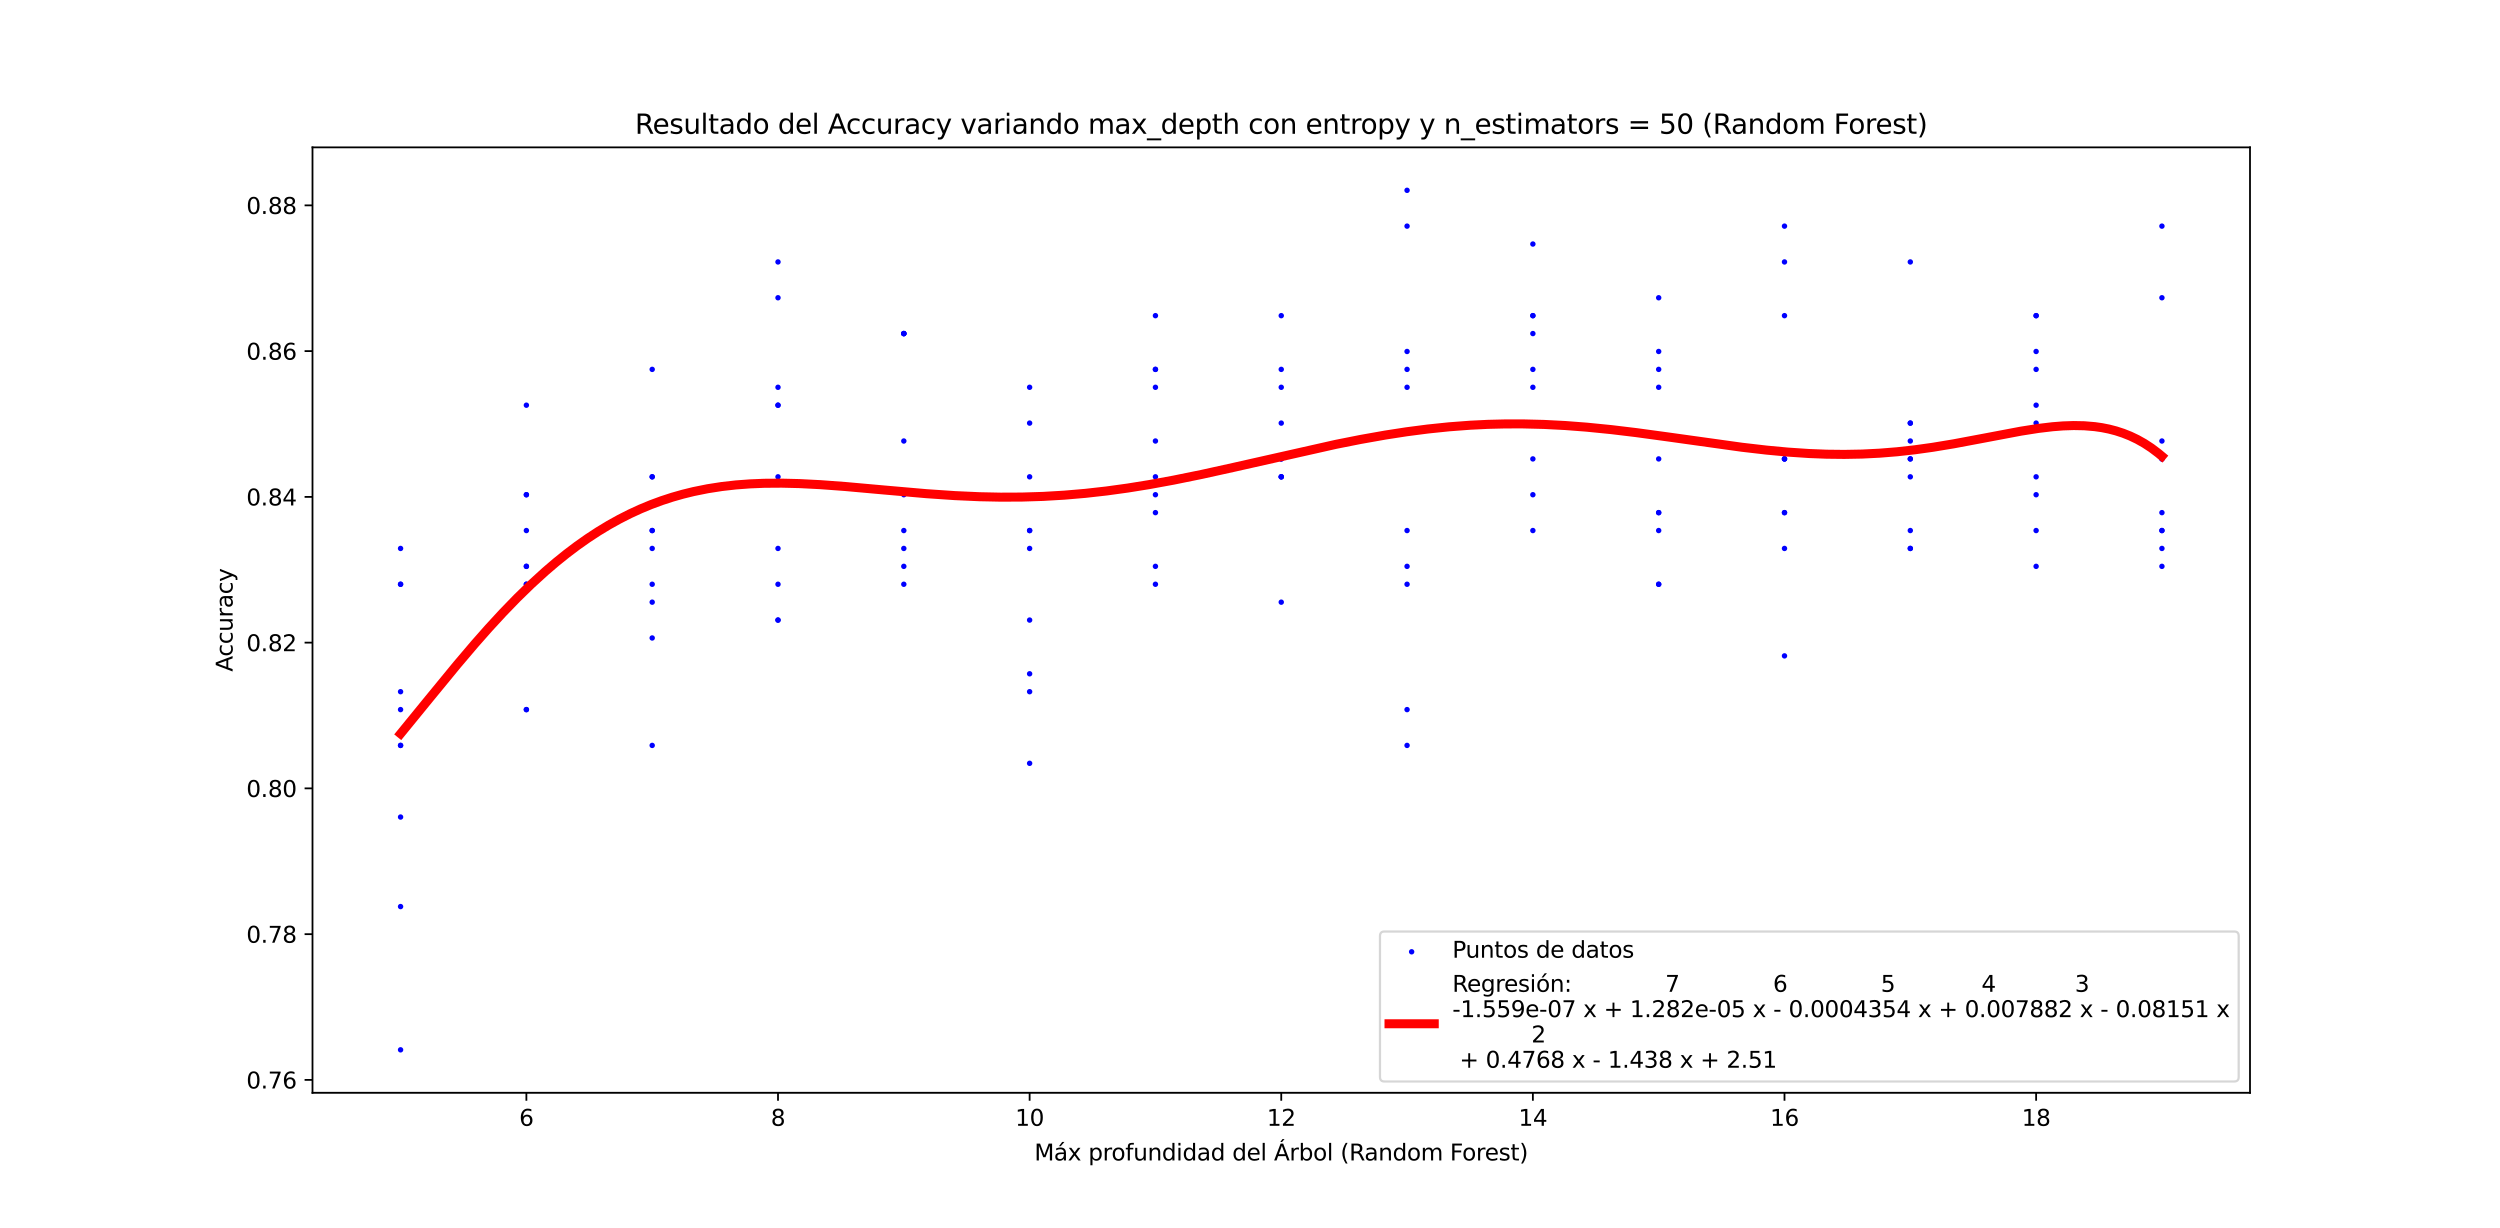 <?xml version="1.0" encoding="utf-8" standalone="no"?>
<!DOCTYPE svg PUBLIC "-//W3C//DTD SVG 1.1//EN"
  "http://www.w3.org/Graphics/SVG/1.1/DTD/svg11.dtd">
<svg xmlns:xlink="http://www.w3.org/1999/xlink" width="1105.92pt" height="543.168pt" viewBox="0 0 1105.92 543.168" xmlns="http://www.w3.org/2000/svg" version="1.1">
 <defs>
  <style type="text/css">*{stroke-linejoin: round; stroke-linecap: butt}</style>
 </defs>
 <g id="figure_1">
  <g id="patch_1">
   <path d="M 0 543.168 
L 1105.92 543.168 
L 1105.92 0 
L 0 0 
z
" style="fill: #ffffff"/>
  </g>
  <g id="axes_1">
   <g id="patch_2">
    <path d="M 138.24 483.42 
L 995.328 483.42 
L 995.328 65.18 
L 138.24 65.18 
z
" style="fill: #ffffff"/>
   </g>
   <g id="PathCollection_1">
    <defs>
     <path id="m5e7ef8e2d9" d="M 0 0.707 
C 0.188 0.707 0.367 0.633 0.5 0.5 
C 0.633 0.367 0.707 0.188 0.707 0 
C 0.707 -0.188 0.633 -0.367 0.5 -0.5 
C 0.367 -0.633 0.188 -0.707 0 -0.707 
C -0.188 -0.707 -0.367 -0.633 -0.5 -0.5 
C -0.633 -0.367 -0.707 -0.188 -0.707 0 
C -0.707 0.188 -0.633 0.367 -0.5 0.5 
C -0.367 0.633 -0.188 0.707 0 0.707 
z
" style="stroke: #0000ff"/>
    </defs>
    <g clip-path="url(#pc833d6353c)">
     <use xlink:href="#m5e7ef8e2d9" x="177.199" y="313.906" style="fill: #0000ff; stroke: #0000ff"/>
     <use xlink:href="#m5e7ef8e2d9" x="177.199" y="401.039" style="fill: #0000ff; stroke: #0000ff"/>
     <use xlink:href="#m5e7ef8e2d9" x="177.199" y="329.748" style="fill: #0000ff; stroke: #0000ff"/>
     <use xlink:href="#m5e7ef8e2d9" x="177.199" y="329.748" style="fill: #0000ff; stroke: #0000ff"/>
     <use xlink:href="#m5e7ef8e2d9" x="177.199" y="258.457" style="fill: #0000ff; stroke: #0000ff"/>
     <use xlink:href="#m5e7ef8e2d9" x="177.199" y="361.433" style="fill: #0000ff; stroke: #0000ff"/>
     <use xlink:href="#m5e7ef8e2d9" x="177.199" y="305.985" style="fill: #0000ff; stroke: #0000ff"/>
     <use xlink:href="#m5e7ef8e2d9" x="177.199" y="242.615" style="fill: #0000ff; stroke: #0000ff"/>
     <use xlink:href="#m5e7ef8e2d9" x="177.199" y="258.457" style="fill: #0000ff; stroke: #0000ff"/>
     <use xlink:href="#m5e7ef8e2d9" x="177.199" y="464.409" style="fill: #0000ff; stroke: #0000ff"/>
     <use xlink:href="#m5e7ef8e2d9" x="232.854" y="258.457" style="fill: #0000ff; stroke: #0000ff"/>
     <use xlink:href="#m5e7ef8e2d9" x="232.854" y="218.851" style="fill: #0000ff; stroke: #0000ff"/>
     <use xlink:href="#m5e7ef8e2d9" x="232.854" y="313.906" style="fill: #0000ff; stroke: #0000ff"/>
     <use xlink:href="#m5e7ef8e2d9" x="232.854" y="179.245" style="fill: #0000ff; stroke: #0000ff"/>
     <use xlink:href="#m5e7ef8e2d9" x="232.854" y="258.457" style="fill: #0000ff; stroke: #0000ff"/>
     <use xlink:href="#m5e7ef8e2d9" x="232.854" y="250.536" style="fill: #0000ff; stroke: #0000ff"/>
     <use xlink:href="#m5e7ef8e2d9" x="232.854" y="313.906" style="fill: #0000ff; stroke: #0000ff"/>
     <use xlink:href="#m5e7ef8e2d9" x="232.854" y="218.851" style="fill: #0000ff; stroke: #0000ff"/>
     <use xlink:href="#m5e7ef8e2d9" x="232.854" y="250.536" style="fill: #0000ff; stroke: #0000ff"/>
     <use xlink:href="#m5e7ef8e2d9" x="232.854" y="234.694" style="fill: #0000ff; stroke: #0000ff"/>
     <use xlink:href="#m5e7ef8e2d9" x="288.509" y="234.694" style="fill: #0000ff; stroke: #0000ff"/>
     <use xlink:href="#m5e7ef8e2d9" x="288.509" y="210.93" style="fill: #0000ff; stroke: #0000ff"/>
     <use xlink:href="#m5e7ef8e2d9" x="288.509" y="258.457" style="fill: #0000ff; stroke: #0000ff"/>
     <use xlink:href="#m5e7ef8e2d9" x="288.509" y="210.93" style="fill: #0000ff; stroke: #0000ff"/>
     <use xlink:href="#m5e7ef8e2d9" x="288.509" y="163.403" style="fill: #0000ff; stroke: #0000ff"/>
     <use xlink:href="#m5e7ef8e2d9" x="288.509" y="266.379" style="fill: #0000ff; stroke: #0000ff"/>
     <use xlink:href="#m5e7ef8e2d9" x="288.509" y="329.748" style="fill: #0000ff; stroke: #0000ff"/>
     <use xlink:href="#m5e7ef8e2d9" x="288.509" y="282.221" style="fill: #0000ff; stroke: #0000ff"/>
     <use xlink:href="#m5e7ef8e2d9" x="288.509" y="234.694" style="fill: #0000ff; stroke: #0000ff"/>
     <use xlink:href="#m5e7ef8e2d9" x="288.509" y="242.615" style="fill: #0000ff; stroke: #0000ff"/>
     <use xlink:href="#m5e7ef8e2d9" x="344.164" y="179.245" style="fill: #0000ff; stroke: #0000ff"/>
     <use xlink:href="#m5e7ef8e2d9" x="344.164" y="210.93" style="fill: #0000ff; stroke: #0000ff"/>
     <use xlink:href="#m5e7ef8e2d9" x="344.164" y="115.876" style="fill: #0000ff; stroke: #0000ff"/>
     <use xlink:href="#m5e7ef8e2d9" x="344.164" y="258.457" style="fill: #0000ff; stroke: #0000ff"/>
     <use xlink:href="#m5e7ef8e2d9" x="344.164" y="179.245" style="fill: #0000ff; stroke: #0000ff"/>
     <use xlink:href="#m5e7ef8e2d9" x="344.164" y="242.615" style="fill: #0000ff; stroke: #0000ff"/>
     <use xlink:href="#m5e7ef8e2d9" x="344.164" y="171.324" style="fill: #0000ff; stroke: #0000ff"/>
     <use xlink:href="#m5e7ef8e2d9" x="344.164" y="274.3" style="fill: #0000ff; stroke: #0000ff"/>
     <use xlink:href="#m5e7ef8e2d9" x="344.164" y="131.718" style="fill: #0000ff; stroke: #0000ff"/>
     <use xlink:href="#m5e7ef8e2d9" x="344.164" y="274.3" style="fill: #0000ff; stroke: #0000ff"/>
     <use xlink:href="#m5e7ef8e2d9" x="399.819" y="195.088" style="fill: #0000ff; stroke: #0000ff"/>
     <use xlink:href="#m5e7ef8e2d9" x="399.819" y="242.615" style="fill: #0000ff; stroke: #0000ff"/>
     <use xlink:href="#m5e7ef8e2d9" x="399.819" y="147.561" style="fill: #0000ff; stroke: #0000ff"/>
     <use xlink:href="#m5e7ef8e2d9" x="399.819" y="147.561" style="fill: #0000ff; stroke: #0000ff"/>
     <use xlink:href="#m5e7ef8e2d9" x="399.819" y="250.536" style="fill: #0000ff; stroke: #0000ff"/>
     <use xlink:href="#m5e7ef8e2d9" x="399.819" y="147.561" style="fill: #0000ff; stroke: #0000ff"/>
     <use xlink:href="#m5e7ef8e2d9" x="399.819" y="147.561" style="fill: #0000ff; stroke: #0000ff"/>
     <use xlink:href="#m5e7ef8e2d9" x="399.819" y="218.851" style="fill: #0000ff; stroke: #0000ff"/>
     <use xlink:href="#m5e7ef8e2d9" x="399.819" y="234.694" style="fill: #0000ff; stroke: #0000ff"/>
     <use xlink:href="#m5e7ef8e2d9" x="399.819" y="258.457" style="fill: #0000ff; stroke: #0000ff"/>
     <use xlink:href="#m5e7ef8e2d9" x="455.474" y="187.167" style="fill: #0000ff; stroke: #0000ff"/>
     <use xlink:href="#m5e7ef8e2d9" x="455.474" y="242.615" style="fill: #0000ff; stroke: #0000ff"/>
     <use xlink:href="#m5e7ef8e2d9" x="455.474" y="305.985" style="fill: #0000ff; stroke: #0000ff"/>
     <use xlink:href="#m5e7ef8e2d9" x="455.474" y="298.063" style="fill: #0000ff; stroke: #0000ff"/>
     <use xlink:href="#m5e7ef8e2d9" x="455.474" y="234.694" style="fill: #0000ff; stroke: #0000ff"/>
     <use xlink:href="#m5e7ef8e2d9" x="455.474" y="274.3" style="fill: #0000ff; stroke: #0000ff"/>
     <use xlink:href="#m5e7ef8e2d9" x="455.474" y="234.694" style="fill: #0000ff; stroke: #0000ff"/>
     <use xlink:href="#m5e7ef8e2d9" x="455.474" y="337.669" style="fill: #0000ff; stroke: #0000ff"/>
     <use xlink:href="#m5e7ef8e2d9" x="455.474" y="171.324" style="fill: #0000ff; stroke: #0000ff"/>
     <use xlink:href="#m5e7ef8e2d9" x="455.474" y="210.93" style="fill: #0000ff; stroke: #0000ff"/>
     <use xlink:href="#m5e7ef8e2d9" x="511.129" y="210.93" style="fill: #0000ff; stroke: #0000ff"/>
     <use xlink:href="#m5e7ef8e2d9" x="511.129" y="226.773" style="fill: #0000ff; stroke: #0000ff"/>
     <use xlink:href="#m5e7ef8e2d9" x="511.129" y="163.403" style="fill: #0000ff; stroke: #0000ff"/>
     <use xlink:href="#m5e7ef8e2d9" x="511.129" y="218.851" style="fill: #0000ff; stroke: #0000ff"/>
     <use xlink:href="#m5e7ef8e2d9" x="511.129" y="250.536" style="fill: #0000ff; stroke: #0000ff"/>
     <use xlink:href="#m5e7ef8e2d9" x="511.129" y="163.403" style="fill: #0000ff; stroke: #0000ff"/>
     <use xlink:href="#m5e7ef8e2d9" x="511.129" y="258.457" style="fill: #0000ff; stroke: #0000ff"/>
     <use xlink:href="#m5e7ef8e2d9" x="511.129" y="195.088" style="fill: #0000ff; stroke: #0000ff"/>
     <use xlink:href="#m5e7ef8e2d9" x="511.129" y="171.324" style="fill: #0000ff; stroke: #0000ff"/>
     <use xlink:href="#m5e7ef8e2d9" x="511.129" y="139.639" style="fill: #0000ff; stroke: #0000ff"/>
     <use xlink:href="#m5e7ef8e2d9" x="566.784" y="187.167" style="fill: #0000ff; stroke: #0000ff"/>
     <use xlink:href="#m5e7ef8e2d9" x="566.784" y="203.009" style="fill: #0000ff; stroke: #0000ff"/>
     <use xlink:href="#m5e7ef8e2d9" x="566.784" y="210.93" style="fill: #0000ff; stroke: #0000ff"/>
     <use xlink:href="#m5e7ef8e2d9" x="566.784" y="171.324" style="fill: #0000ff; stroke: #0000ff"/>
     <use xlink:href="#m5e7ef8e2d9" x="566.784" y="203.009" style="fill: #0000ff; stroke: #0000ff"/>
     <use xlink:href="#m5e7ef8e2d9" x="566.784" y="210.93" style="fill: #0000ff; stroke: #0000ff"/>
     <use xlink:href="#m5e7ef8e2d9" x="566.784" y="266.379" style="fill: #0000ff; stroke: #0000ff"/>
     <use xlink:href="#m5e7ef8e2d9" x="566.784" y="210.93" style="fill: #0000ff; stroke: #0000ff"/>
     <use xlink:href="#m5e7ef8e2d9" x="566.784" y="163.403" style="fill: #0000ff; stroke: #0000ff"/>
     <use xlink:href="#m5e7ef8e2d9" x="566.784" y="139.639" style="fill: #0000ff; stroke: #0000ff"/>
     <use xlink:href="#m5e7ef8e2d9" x="622.439" y="258.457" style="fill: #0000ff; stroke: #0000ff"/>
     <use xlink:href="#m5e7ef8e2d9" x="622.439" y="84.191" style="fill: #0000ff; stroke: #0000ff"/>
     <use xlink:href="#m5e7ef8e2d9" x="622.439" y="234.694" style="fill: #0000ff; stroke: #0000ff"/>
     <use xlink:href="#m5e7ef8e2d9" x="622.439" y="163.403" style="fill: #0000ff; stroke: #0000ff"/>
     <use xlink:href="#m5e7ef8e2d9" x="622.439" y="171.324" style="fill: #0000ff; stroke: #0000ff"/>
     <use xlink:href="#m5e7ef8e2d9" x="622.439" y="155.482" style="fill: #0000ff; stroke: #0000ff"/>
     <use xlink:href="#m5e7ef8e2d9" x="622.439" y="329.748" style="fill: #0000ff; stroke: #0000ff"/>
     <use xlink:href="#m5e7ef8e2d9" x="622.439" y="313.906" style="fill: #0000ff; stroke: #0000ff"/>
     <use xlink:href="#m5e7ef8e2d9" x="622.439" y="250.536" style="fill: #0000ff; stroke: #0000ff"/>
     <use xlink:href="#m5e7ef8e2d9" x="622.439" y="100.033" style="fill: #0000ff; stroke: #0000ff"/>
     <use xlink:href="#m5e7ef8e2d9" x="678.094" y="218.851" style="fill: #0000ff; stroke: #0000ff"/>
     <use xlink:href="#m5e7ef8e2d9" x="678.094" y="139.639" style="fill: #0000ff; stroke: #0000ff"/>
     <use xlink:href="#m5e7ef8e2d9" x="678.094" y="107.955" style="fill: #0000ff; stroke: #0000ff"/>
     <use xlink:href="#m5e7ef8e2d9" x="678.094" y="139.639" style="fill: #0000ff; stroke: #0000ff"/>
     <use xlink:href="#m5e7ef8e2d9" x="678.094" y="187.167" style="fill: #0000ff; stroke: #0000ff"/>
     <use xlink:href="#m5e7ef8e2d9" x="678.094" y="203.009" style="fill: #0000ff; stroke: #0000ff"/>
     <use xlink:href="#m5e7ef8e2d9" x="678.094" y="234.694" style="fill: #0000ff; stroke: #0000ff"/>
     <use xlink:href="#m5e7ef8e2d9" x="678.094" y="163.403" style="fill: #0000ff; stroke: #0000ff"/>
     <use xlink:href="#m5e7ef8e2d9" x="678.094" y="171.324" style="fill: #0000ff; stroke: #0000ff"/>
     <use xlink:href="#m5e7ef8e2d9" x="678.094" y="147.561" style="fill: #0000ff; stroke: #0000ff"/>
     <use xlink:href="#m5e7ef8e2d9" x="733.749" y="226.773" style="fill: #0000ff; stroke: #0000ff"/>
     <use xlink:href="#m5e7ef8e2d9" x="733.749" y="131.718" style="fill: #0000ff; stroke: #0000ff"/>
     <use xlink:href="#m5e7ef8e2d9" x="733.749" y="203.009" style="fill: #0000ff; stroke: #0000ff"/>
     <use xlink:href="#m5e7ef8e2d9" x="733.749" y="171.324" style="fill: #0000ff; stroke: #0000ff"/>
     <use xlink:href="#m5e7ef8e2d9" x="733.749" y="258.457" style="fill: #0000ff; stroke: #0000ff"/>
     <use xlink:href="#m5e7ef8e2d9" x="733.749" y="226.773" style="fill: #0000ff; stroke: #0000ff"/>
     <use xlink:href="#m5e7ef8e2d9" x="733.749" y="155.482" style="fill: #0000ff; stroke: #0000ff"/>
     <use xlink:href="#m5e7ef8e2d9" x="733.749" y="163.403" style="fill: #0000ff; stroke: #0000ff"/>
     <use xlink:href="#m5e7ef8e2d9" x="733.749" y="258.457" style="fill: #0000ff; stroke: #0000ff"/>
     <use xlink:href="#m5e7ef8e2d9" x="733.749" y="234.694" style="fill: #0000ff; stroke: #0000ff"/>
     <use xlink:href="#m5e7ef8e2d9" x="789.404" y="139.639" style="fill: #0000ff; stroke: #0000ff"/>
     <use xlink:href="#m5e7ef8e2d9" x="789.404" y="290.142" style="fill: #0000ff; stroke: #0000ff"/>
     <use xlink:href="#m5e7ef8e2d9" x="789.404" y="115.876" style="fill: #0000ff; stroke: #0000ff"/>
     <use xlink:href="#m5e7ef8e2d9" x="789.404" y="203.009" style="fill: #0000ff; stroke: #0000ff"/>
     <use xlink:href="#m5e7ef8e2d9" x="789.404" y="242.615" style="fill: #0000ff; stroke: #0000ff"/>
     <use xlink:href="#m5e7ef8e2d9" x="789.404" y="100.033" style="fill: #0000ff; stroke: #0000ff"/>
     <use xlink:href="#m5e7ef8e2d9" x="789.404" y="203.009" style="fill: #0000ff; stroke: #0000ff"/>
     <use xlink:href="#m5e7ef8e2d9" x="789.404" y="226.773" style="fill: #0000ff; stroke: #0000ff"/>
     <use xlink:href="#m5e7ef8e2d9" x="789.404" y="203.009" style="fill: #0000ff; stroke: #0000ff"/>
     <use xlink:href="#m5e7ef8e2d9" x="789.404" y="226.773" style="fill: #0000ff; stroke: #0000ff"/>
     <use xlink:href="#m5e7ef8e2d9" x="845.059" y="234.694" style="fill: #0000ff; stroke: #0000ff"/>
     <use xlink:href="#m5e7ef8e2d9" x="845.059" y="242.615" style="fill: #0000ff; stroke: #0000ff"/>
     <use xlink:href="#m5e7ef8e2d9" x="845.059" y="115.876" style="fill: #0000ff; stroke: #0000ff"/>
     <use xlink:href="#m5e7ef8e2d9" x="845.059" y="210.93" style="fill: #0000ff; stroke: #0000ff"/>
     <use xlink:href="#m5e7ef8e2d9" x="845.059" y="242.615" style="fill: #0000ff; stroke: #0000ff"/>
     <use xlink:href="#m5e7ef8e2d9" x="845.059" y="203.009" style="fill: #0000ff; stroke: #0000ff"/>
     <use xlink:href="#m5e7ef8e2d9" x="845.059" y="187.167" style="fill: #0000ff; stroke: #0000ff"/>
     <use xlink:href="#m5e7ef8e2d9" x="845.059" y="195.088" style="fill: #0000ff; stroke: #0000ff"/>
     <use xlink:href="#m5e7ef8e2d9" x="845.059" y="187.167" style="fill: #0000ff; stroke: #0000ff"/>
     <use xlink:href="#m5e7ef8e2d9" x="845.059" y="203.009" style="fill: #0000ff; stroke: #0000ff"/>
     <use xlink:href="#m5e7ef8e2d9" x="900.714" y="250.536" style="fill: #0000ff; stroke: #0000ff"/>
     <use xlink:href="#m5e7ef8e2d9" x="900.714" y="139.639" style="fill: #0000ff; stroke: #0000ff"/>
     <use xlink:href="#m5e7ef8e2d9" x="900.714" y="139.639" style="fill: #0000ff; stroke: #0000ff"/>
     <use xlink:href="#m5e7ef8e2d9" x="900.714" y="187.167" style="fill: #0000ff; stroke: #0000ff"/>
     <use xlink:href="#m5e7ef8e2d9" x="900.714" y="234.694" style="fill: #0000ff; stroke: #0000ff"/>
     <use xlink:href="#m5e7ef8e2d9" x="900.714" y="163.403" style="fill: #0000ff; stroke: #0000ff"/>
     <use xlink:href="#m5e7ef8e2d9" x="900.714" y="179.245" style="fill: #0000ff; stroke: #0000ff"/>
     <use xlink:href="#m5e7ef8e2d9" x="900.714" y="155.482" style="fill: #0000ff; stroke: #0000ff"/>
     <use xlink:href="#m5e7ef8e2d9" x="900.714" y="210.93" style="fill: #0000ff; stroke: #0000ff"/>
     <use xlink:href="#m5e7ef8e2d9" x="900.714" y="218.851" style="fill: #0000ff; stroke: #0000ff"/>
     <use xlink:href="#m5e7ef8e2d9" x="956.369" y="203.009" style="fill: #0000ff; stroke: #0000ff"/>
     <use xlink:href="#m5e7ef8e2d9" x="956.369" y="195.088" style="fill: #0000ff; stroke: #0000ff"/>
     <use xlink:href="#m5e7ef8e2d9" x="956.369" y="242.615" style="fill: #0000ff; stroke: #0000ff"/>
     <use xlink:href="#m5e7ef8e2d9" x="956.369" y="234.694" style="fill: #0000ff; stroke: #0000ff"/>
     <use xlink:href="#m5e7ef8e2d9" x="956.369" y="226.773" style="fill: #0000ff; stroke: #0000ff"/>
     <use xlink:href="#m5e7ef8e2d9" x="956.369" y="100.033" style="fill: #0000ff; stroke: #0000ff"/>
     <use xlink:href="#m5e7ef8e2d9" x="956.369" y="203.009" style="fill: #0000ff; stroke: #0000ff"/>
     <use xlink:href="#m5e7ef8e2d9" x="956.369" y="131.718" style="fill: #0000ff; stroke: #0000ff"/>
     <use xlink:href="#m5e7ef8e2d9" x="956.369" y="234.694" style="fill: #0000ff; stroke: #0000ff"/>
     <use xlink:href="#m5e7ef8e2d9" x="956.369" y="250.536" style="fill: #0000ff; stroke: #0000ff"/>
    </g>
   </g>
   <g id="matplotlib.axis_1">
    <g id="xtick_1">
     <g id="line2d_1">
      <defs>
       <path id="m16f9855a8e" d="M 0 0 
L 0 3.5 
" style="stroke: #000000; stroke-width: 0.8"/>
      </defs>
      <g>
       <use xlink:href="#m16f9855a8e" x="232.854" y="483.42" style="stroke: #000000; stroke-width: 0.8"/>
      </g>
     </g>
     <g id="text_1">
      <!-- 6 -->
      <g transform="translate(229.672 498.018) scale(0.1 -0.1)">
       <defs>
        <path id="DejaVuSans-36" d="M 2113 2584 
Q 1688 2584 1439 2293 
Q 1191 2003 1191 1497 
Q 1191 994 1439 701 
Q 1688 409 2113 409 
Q 2538 409 2786 701 
Q 3034 994 3034 1497 
Q 3034 2003 2786 2293 
Q 2538 2584 2113 2584 
z
M 3366 4563 
L 3366 3988 
Q 3128 4100 2886 4159 
Q 2644 4219 2406 4219 
Q 1781 4219 1451 3797 
Q 1122 3375 1075 2522 
Q 1259 2794 1537 2939 
Q 1816 3084 2150 3084 
Q 2853 3084 3261 2657 
Q 3669 2231 3669 1497 
Q 3669 778 3244 343 
Q 2819 -91 2113 -91 
Q 1303 -91 875 529 
Q 447 1150 447 2328 
Q 447 3434 972 4092 
Q 1497 4750 2381 4750 
Q 2619 4750 2861 4703 
Q 3103 4656 3366 4563 
z
" transform="scale(0.016)"/>
       </defs>
       <use xlink:href="#DejaVuSans-36"/>
      </g>
     </g>
    </g>
    <g id="xtick_2">
     <g id="line2d_2">
      <g>
       <use xlink:href="#m16f9855a8e" x="344.164" y="483.42" style="stroke: #000000; stroke-width: 0.8"/>
      </g>
     </g>
     <g id="text_2">
      <!-- 8 -->
      <g transform="translate(340.982 498.018) scale(0.1 -0.1)">
       <defs>
        <path id="DejaVuSans-38" d="M 2034 2216 
Q 1584 2216 1326 1975 
Q 1069 1734 1069 1313 
Q 1069 891 1326 650 
Q 1584 409 2034 409 
Q 2484 409 2743 651 
Q 3003 894 3003 1313 
Q 3003 1734 2745 1975 
Q 2488 2216 2034 2216 
z
M 1403 2484 
Q 997 2584 770 2862 
Q 544 3141 544 3541 
Q 544 4100 942 4425 
Q 1341 4750 2034 4750 
Q 2731 4750 3128 4425 
Q 3525 4100 3525 3541 
Q 3525 3141 3298 2862 
Q 3072 2584 2669 2484 
Q 3125 2378 3379 2068 
Q 3634 1759 3634 1313 
Q 3634 634 3220 271 
Q 2806 -91 2034 -91 
Q 1263 -91 848 271 
Q 434 634 434 1313 
Q 434 1759 690 2068 
Q 947 2378 1403 2484 
z
M 1172 3481 
Q 1172 3119 1398 2916 
Q 1625 2713 2034 2713 
Q 2441 2713 2670 2916 
Q 2900 3119 2900 3481 
Q 2900 3844 2670 4047 
Q 2441 4250 2034 4250 
Q 1625 4250 1398 4047 
Q 1172 3844 1172 3481 
z
" transform="scale(0.016)"/>
       </defs>
       <use xlink:href="#DejaVuSans-38"/>
      </g>
     </g>
    </g>
    <g id="xtick_3">
     <g id="line2d_3">
      <g>
       <use xlink:href="#m16f9855a8e" x="455.474" y="483.42" style="stroke: #000000; stroke-width: 0.8"/>
      </g>
     </g>
     <g id="text_3">
      <!-- 10 -->
      <g transform="translate(449.111 498.018) scale(0.1 -0.1)">
       <defs>
        <path id="DejaVuSans-31" d="M 794 531 
L 1825 531 
L 1825 4091 
L 703 3866 
L 703 4441 
L 1819 4666 
L 2450 4666 
L 2450 531 
L 3481 531 
L 3481 0 
L 794 0 
L 794 531 
z
" transform="scale(0.016)"/>
        <path id="DejaVuSans-30" d="M 2034 4250 
Q 1547 4250 1301 3770 
Q 1056 3291 1056 2328 
Q 1056 1369 1301 889 
Q 1547 409 2034 409 
Q 2525 409 2770 889 
Q 3016 1369 3016 2328 
Q 3016 3291 2770 3770 
Q 2525 4250 2034 4250 
z
M 2034 4750 
Q 2819 4750 3233 4129 
Q 3647 3509 3647 2328 
Q 3647 1150 3233 529 
Q 2819 -91 2034 -91 
Q 1250 -91 836 529 
Q 422 1150 422 2328 
Q 422 3509 836 4129 
Q 1250 4750 2034 4750 
z
" transform="scale(0.016)"/>
       </defs>
       <use xlink:href="#DejaVuSans-31"/>
       <use xlink:href="#DejaVuSans-30" transform="translate(63.623 0)"/>
      </g>
     </g>
    </g>
    <g id="xtick_4">
     <g id="line2d_4">
      <g>
       <use xlink:href="#m16f9855a8e" x="566.784" y="483.42" style="stroke: #000000; stroke-width: 0.8"/>
      </g>
     </g>
     <g id="text_4">
      <!-- 12 -->
      <g transform="translate(560.422 498.018) scale(0.1 -0.1)">
       <defs>
        <path id="DejaVuSans-32" d="M 1228 531 
L 3431 531 
L 3431 0 
L 469 0 
L 469 531 
Q 828 903 1448 1529 
Q 2069 2156 2228 2338 
Q 2531 2678 2651 2914 
Q 2772 3150 2772 3378 
Q 2772 3750 2511 3984 
Q 2250 4219 1831 4219 
Q 1534 4219 1204 4116 
Q 875 4013 500 3803 
L 500 4441 
Q 881 4594 1212 4672 
Q 1544 4750 1819 4750 
Q 2544 4750 2975 4387 
Q 3406 4025 3406 3419 
Q 3406 3131 3298 2873 
Q 3191 2616 2906 2266 
Q 2828 2175 2409 1742 
Q 1991 1309 1228 531 
z
" transform="scale(0.016)"/>
       </defs>
       <use xlink:href="#DejaVuSans-31"/>
       <use xlink:href="#DejaVuSans-32" transform="translate(63.623 0)"/>
      </g>
     </g>
    </g>
    <g id="xtick_5">
     <g id="line2d_5">
      <g>
       <use xlink:href="#m16f9855a8e" x="678.094" y="483.42" style="stroke: #000000; stroke-width: 0.8"/>
      </g>
     </g>
     <g id="text_5">
      <!-- 14 -->
      <g transform="translate(671.732 498.018) scale(0.1 -0.1)">
       <defs>
        <path id="DejaVuSans-34" d="M 2419 4116 
L 825 1625 
L 2419 1625 
L 2419 4116 
z
M 2253 4666 
L 3047 4666 
L 3047 1625 
L 3713 1625 
L 3713 1100 
L 3047 1100 
L 3047 0 
L 2419 0 
L 2419 1100 
L 313 1100 
L 313 1709 
L 2253 4666 
z
" transform="scale(0.016)"/>
       </defs>
       <use xlink:href="#DejaVuSans-31"/>
       <use xlink:href="#DejaVuSans-34" transform="translate(63.623 0)"/>
      </g>
     </g>
    </g>
    <g id="xtick_6">
     <g id="line2d_6">
      <g>
       <use xlink:href="#m16f9855a8e" x="789.404" y="483.42" style="stroke: #000000; stroke-width: 0.8"/>
      </g>
     </g>
     <g id="text_6">
      <!-- 16 -->
      <g transform="translate(783.042 498.018) scale(0.1 -0.1)">
       <use xlink:href="#DejaVuSans-31"/>
       <use xlink:href="#DejaVuSans-36" transform="translate(63.623 0)"/>
      </g>
     </g>
    </g>
    <g id="xtick_7">
     <g id="line2d_7">
      <g>
       <use xlink:href="#m16f9855a8e" x="900.714" y="483.42" style="stroke: #000000; stroke-width: 0.8"/>
      </g>
     </g>
     <g id="text_7">
      <!-- 18 -->
      <g transform="translate(894.352 498.018) scale(0.1 -0.1)">
       <use xlink:href="#DejaVuSans-31"/>
       <use xlink:href="#DejaVuSans-38" transform="translate(63.623 0)"/>
      </g>
     </g>
    </g>
    <g id="text_8">
     <!-- Máx profundidad del Árbol (Random Forest) -->
     <g transform="translate(457.575 513.349) scale(0.1 -0.1)">
      <defs>
       <path id="DejaVuSans-4d" d="M 628 4666 
L 1569 4666 
L 2759 1491 
L 3956 4666 
L 4897 4666 
L 4897 0 
L 4281 0 
L 4281 4097 
L 3078 897 
L 2444 897 
L 1241 4097 
L 1241 0 
L 628 0 
L 628 4666 
z
" transform="scale(0.016)"/>
       <path id="DejaVuSans-e1" d="M 2194 1759 
Q 1497 1759 1228 1600 
Q 959 1441 959 1056 
Q 959 750 1161 570 
Q 1363 391 1709 391 
Q 2188 391 2477 730 
Q 2766 1069 2766 1631 
L 2766 1759 
L 2194 1759 
z
M 3341 1997 
L 3341 0 
L 2766 0 
L 2766 531 
Q 2569 213 2275 61 
Q 1981 -91 1556 -91 
Q 1019 -91 701 211 
Q 384 513 384 1019 
Q 384 1609 779 1909 
Q 1175 2209 1959 2209 
L 2766 2209 
L 2766 2266 
Q 2766 2663 2505 2880 
Q 2244 3097 1772 3097 
Q 1472 3097 1187 3025 
Q 903 2953 641 2809 
L 641 3341 
Q 956 3463 1253 3523 
Q 1550 3584 1831 3584 
Q 2591 3584 2966 3190 
Q 3341 2797 3341 1997 
z
M 2290 5119 
L 2912 5119 
L 1894 3944 
L 1415 3944 
L 2290 5119 
z
" transform="scale(0.016)"/>
       <path id="DejaVuSans-78" d="M 3513 3500 
L 2247 1797 
L 3578 0 
L 2900 0 
L 1881 1375 
L 863 0 
L 184 0 
L 1544 1831 
L 300 3500 
L 978 3500 
L 1906 2253 
L 2834 3500 
L 3513 3500 
z
" transform="scale(0.016)"/>
       <path id="DejaVuSans-20" transform="scale(0.016)"/>
       <path id="DejaVuSans-70" d="M 1159 525 
L 1159 -1331 
L 581 -1331 
L 581 3500 
L 1159 3500 
L 1159 2969 
Q 1341 3281 1617 3432 
Q 1894 3584 2278 3584 
Q 2916 3584 3314 3078 
Q 3713 2572 3713 1747 
Q 3713 922 3314 415 
Q 2916 -91 2278 -91 
Q 1894 -91 1617 61 
Q 1341 213 1159 525 
z
M 3116 1747 
Q 3116 2381 2855 2742 
Q 2594 3103 2138 3103 
Q 1681 3103 1420 2742 
Q 1159 2381 1159 1747 
Q 1159 1113 1420 752 
Q 1681 391 2138 391 
Q 2594 391 2855 752 
Q 3116 1113 3116 1747 
z
" transform="scale(0.016)"/>
       <path id="DejaVuSans-72" d="M 2631 2963 
Q 2534 3019 2420 3045 
Q 2306 3072 2169 3072 
Q 1681 3072 1420 2755 
Q 1159 2438 1159 1844 
L 1159 0 
L 581 0 
L 581 3500 
L 1159 3500 
L 1159 2956 
Q 1341 3275 1631 3429 
Q 1922 3584 2338 3584 
Q 2397 3584 2469 3576 
Q 2541 3569 2628 3553 
L 2631 2963 
z
" transform="scale(0.016)"/>
       <path id="DejaVuSans-6f" d="M 1959 3097 
Q 1497 3097 1228 2736 
Q 959 2375 959 1747 
Q 959 1119 1226 758 
Q 1494 397 1959 397 
Q 2419 397 2687 759 
Q 2956 1122 2956 1747 
Q 2956 2369 2687 2733 
Q 2419 3097 1959 3097 
z
M 1959 3584 
Q 2709 3584 3137 3096 
Q 3566 2609 3566 1747 
Q 3566 888 3137 398 
Q 2709 -91 1959 -91 
Q 1206 -91 779 398 
Q 353 888 353 1747 
Q 353 2609 779 3096 
Q 1206 3584 1959 3584 
z
" transform="scale(0.016)"/>
       <path id="DejaVuSans-66" d="M 2375 4863 
L 2375 4384 
L 1825 4384 
Q 1516 4384 1395 4259 
Q 1275 4134 1275 3809 
L 1275 3500 
L 2222 3500 
L 2222 3053 
L 1275 3053 
L 1275 0 
L 697 0 
L 697 3053 
L 147 3053 
L 147 3500 
L 697 3500 
L 697 3744 
Q 697 4328 969 4595 
Q 1241 4863 1831 4863 
L 2375 4863 
z
" transform="scale(0.016)"/>
       <path id="DejaVuSans-75" d="M 544 1381 
L 544 3500 
L 1119 3500 
L 1119 1403 
Q 1119 906 1312 657 
Q 1506 409 1894 409 
Q 2359 409 2629 706 
Q 2900 1003 2900 1516 
L 2900 3500 
L 3475 3500 
L 3475 0 
L 2900 0 
L 2900 538 
Q 2691 219 2414 64 
Q 2138 -91 1772 -91 
Q 1169 -91 856 284 
Q 544 659 544 1381 
z
M 1991 3584 
L 1991 3584 
z
" transform="scale(0.016)"/>
       <path id="DejaVuSans-6e" d="M 3513 2113 
L 3513 0 
L 2938 0 
L 2938 2094 
Q 2938 2591 2744 2837 
Q 2550 3084 2163 3084 
Q 1697 3084 1428 2787 
Q 1159 2491 1159 1978 
L 1159 0 
L 581 0 
L 581 3500 
L 1159 3500 
L 1159 2956 
Q 1366 3272 1645 3428 
Q 1925 3584 2291 3584 
Q 2894 3584 3203 3211 
Q 3513 2838 3513 2113 
z
" transform="scale(0.016)"/>
       <path id="DejaVuSans-64" d="M 2906 2969 
L 2906 4863 
L 3481 4863 
L 3481 0 
L 2906 0 
L 2906 525 
Q 2725 213 2448 61 
Q 2172 -91 1784 -91 
Q 1150 -91 751 415 
Q 353 922 353 1747 
Q 353 2572 751 3078 
Q 1150 3584 1784 3584 
Q 2172 3584 2448 3432 
Q 2725 3281 2906 2969 
z
M 947 1747 
Q 947 1113 1208 752 
Q 1469 391 1925 391 
Q 2381 391 2643 752 
Q 2906 1113 2906 1747 
Q 2906 2381 2643 2742 
Q 2381 3103 1925 3103 
Q 1469 3103 1208 2742 
Q 947 2381 947 1747 
z
" transform="scale(0.016)"/>
       <path id="DejaVuSans-69" d="M 603 3500 
L 1178 3500 
L 1178 0 
L 603 0 
L 603 3500 
z
M 603 4863 
L 1178 4863 
L 1178 4134 
L 603 4134 
L 603 4863 
z
" transform="scale(0.016)"/>
       <path id="DejaVuSans-61" d="M 2194 1759 
Q 1497 1759 1228 1600 
Q 959 1441 959 1056 
Q 959 750 1161 570 
Q 1363 391 1709 391 
Q 2188 391 2477 730 
Q 2766 1069 2766 1631 
L 2766 1759 
L 2194 1759 
z
M 3341 1997 
L 3341 0 
L 2766 0 
L 2766 531 
Q 2569 213 2275 61 
Q 1981 -91 1556 -91 
Q 1019 -91 701 211 
Q 384 513 384 1019 
Q 384 1609 779 1909 
Q 1175 2209 1959 2209 
L 2766 2209 
L 2766 2266 
Q 2766 2663 2505 2880 
Q 2244 3097 1772 3097 
Q 1472 3097 1187 3025 
Q 903 2953 641 2809 
L 641 3341 
Q 956 3463 1253 3523 
Q 1550 3584 1831 3584 
Q 2591 3584 2966 3190 
Q 3341 2797 3341 1997 
z
" transform="scale(0.016)"/>
       <path id="DejaVuSans-65" d="M 3597 1894 
L 3597 1613 
L 953 1613 
Q 991 1019 1311 708 
Q 1631 397 2203 397 
Q 2534 397 2845 478 
Q 3156 559 3463 722 
L 3463 178 
Q 3153 47 2828 -22 
Q 2503 -91 2169 -91 
Q 1331 -91 842 396 
Q 353 884 353 1716 
Q 353 2575 817 3079 
Q 1281 3584 2069 3584 
Q 2775 3584 3186 3129 
Q 3597 2675 3597 1894 
z
M 3022 2063 
Q 3016 2534 2758 2815 
Q 2500 3097 2075 3097 
Q 1594 3097 1305 2825 
Q 1016 2553 972 2059 
L 3022 2063 
z
" transform="scale(0.016)"/>
       <path id="DejaVuSans-6c" d="M 603 4863 
L 1178 4863 
L 1178 0 
L 603 0 
L 603 4863 
z
" transform="scale(0.016)"/>
       <path id="DejaVuSans-c1" d="M 2188 4044 
L 1331 1722 
L 3047 1722 
L 2188 4044 
z
M 1831 4666 
L 2547 4666 
L 4325 0 
L 3669 0 
L 3244 1197 
L 1141 1197 
L 716 0 
L 50 0 
L 1831 4666 
z
M 2356 5921 
L 2934 5921 
L 2222 5096 
L 1743 5096 
L 2356 5921 
z
" transform="scale(0.016)"/>
       <path id="DejaVuSans-62" d="M 3116 1747 
Q 3116 2381 2855 2742 
Q 2594 3103 2138 3103 
Q 1681 3103 1420 2742 
Q 1159 2381 1159 1747 
Q 1159 1113 1420 752 
Q 1681 391 2138 391 
Q 2594 391 2855 752 
Q 3116 1113 3116 1747 
z
M 1159 2969 
Q 1341 3281 1617 3432 
Q 1894 3584 2278 3584 
Q 2916 3584 3314 3078 
Q 3713 2572 3713 1747 
Q 3713 922 3314 415 
Q 2916 -91 2278 -91 
Q 1894 -91 1617 61 
Q 1341 213 1159 525 
L 1159 0 
L 581 0 
L 581 4863 
L 1159 4863 
L 1159 2969 
z
" transform="scale(0.016)"/>
       <path id="DejaVuSans-28" d="M 1984 4856 
Q 1566 4138 1362 3434 
Q 1159 2731 1159 2009 
Q 1159 1288 1364 580 
Q 1569 -128 1984 -844 
L 1484 -844 
Q 1016 -109 783 600 
Q 550 1309 550 2009 
Q 550 2706 781 3412 
Q 1013 4119 1484 4856 
L 1984 4856 
z
" transform="scale(0.016)"/>
       <path id="DejaVuSans-52" d="M 2841 2188 
Q 3044 2119 3236 1894 
Q 3428 1669 3622 1275 
L 4263 0 
L 3584 0 
L 2988 1197 
Q 2756 1666 2539 1819 
Q 2322 1972 1947 1972 
L 1259 1972 
L 1259 0 
L 628 0 
L 628 4666 
L 2053 4666 
Q 2853 4666 3247 4331 
Q 3641 3997 3641 3322 
Q 3641 2881 3436 2590 
Q 3231 2300 2841 2188 
z
M 1259 4147 
L 1259 2491 
L 2053 2491 
Q 2509 2491 2742 2702 
Q 2975 2913 2975 3322 
Q 2975 3731 2742 3939 
Q 2509 4147 2053 4147 
L 1259 4147 
z
" transform="scale(0.016)"/>
       <path id="DejaVuSans-6d" d="M 3328 2828 
Q 3544 3216 3844 3400 
Q 4144 3584 4550 3584 
Q 5097 3584 5394 3201 
Q 5691 2819 5691 2113 
L 5691 0 
L 5113 0 
L 5113 2094 
Q 5113 2597 4934 2840 
Q 4756 3084 4391 3084 
Q 3944 3084 3684 2787 
Q 3425 2491 3425 1978 
L 3425 0 
L 2847 0 
L 2847 2094 
Q 2847 2600 2669 2842 
Q 2491 3084 2119 3084 
Q 1678 3084 1418 2786 
Q 1159 2488 1159 1978 
L 1159 0 
L 581 0 
L 581 3500 
L 1159 3500 
L 1159 2956 
Q 1356 3278 1631 3431 
Q 1906 3584 2284 3584 
Q 2666 3584 2933 3390 
Q 3200 3197 3328 2828 
z
" transform="scale(0.016)"/>
       <path id="DejaVuSans-46" d="M 628 4666 
L 3309 4666 
L 3309 4134 
L 1259 4134 
L 1259 2759 
L 3109 2759 
L 3109 2228 
L 1259 2228 
L 1259 0 
L 628 0 
L 628 4666 
z
" transform="scale(0.016)"/>
       <path id="DejaVuSans-73" d="M 2834 3397 
L 2834 2853 
Q 2591 2978 2328 3040 
Q 2066 3103 1784 3103 
Q 1356 3103 1142 2972 
Q 928 2841 928 2578 
Q 928 2378 1081 2264 
Q 1234 2150 1697 2047 
L 1894 2003 
Q 2506 1872 2764 1633 
Q 3022 1394 3022 966 
Q 3022 478 2636 193 
Q 2250 -91 1575 -91 
Q 1294 -91 989 -36 
Q 684 19 347 128 
L 347 722 
Q 666 556 975 473 
Q 1284 391 1588 391 
Q 1994 391 2212 530 
Q 2431 669 2431 922 
Q 2431 1156 2273 1281 
Q 2116 1406 1581 1522 
L 1381 1569 
Q 847 1681 609 1914 
Q 372 2147 372 2553 
Q 372 3047 722 3315 
Q 1072 3584 1716 3584 
Q 2034 3584 2315 3537 
Q 2597 3491 2834 3397 
z
" transform="scale(0.016)"/>
       <path id="DejaVuSans-74" d="M 1172 4494 
L 1172 3500 
L 2356 3500 
L 2356 3053 
L 1172 3053 
L 1172 1153 
Q 1172 725 1289 603 
Q 1406 481 1766 481 
L 2356 481 
L 2356 0 
L 1766 0 
Q 1100 0 847 248 
Q 594 497 594 1153 
L 594 3053 
L 172 3053 
L 172 3500 
L 594 3500 
L 594 4494 
L 1172 4494 
z
" transform="scale(0.016)"/>
       <path id="DejaVuSans-29" d="M 513 4856 
L 1013 4856 
Q 1481 4119 1714 3412 
Q 1947 2706 1947 2009 
Q 1947 1309 1714 600 
Q 1481 -109 1013 -844 
L 513 -844 
Q 928 -128 1133 580 
Q 1338 1288 1338 2009 
Q 1338 2731 1133 3434 
Q 928 4138 513 4856 
z
" transform="scale(0.016)"/>
      </defs>
      <use xlink:href="#DejaVuSans-4d"/>
      <use xlink:href="#DejaVuSans-e1" transform="translate(86.279 0)"/>
      <use xlink:href="#DejaVuSans-78" transform="translate(147.559 0)"/>
      <use xlink:href="#DejaVuSans-20" transform="translate(206.738 0)"/>
      <use xlink:href="#DejaVuSans-70" transform="translate(238.525 0)"/>
      <use xlink:href="#DejaVuSans-72" transform="translate(302.002 0)"/>
      <use xlink:href="#DejaVuSans-6f" transform="translate(340.865 0)"/>
      <use xlink:href="#DejaVuSans-66" transform="translate(402.047 0)"/>
      <use xlink:href="#DejaVuSans-75" transform="translate(437.252 0)"/>
      <use xlink:href="#DejaVuSans-6e" transform="translate(500.631 0)"/>
      <use xlink:href="#DejaVuSans-64" transform="translate(564.01 0)"/>
      <use xlink:href="#DejaVuSans-69" transform="translate(627.486 0)"/>
      <use xlink:href="#DejaVuSans-64" transform="translate(655.27 0)"/>
      <use xlink:href="#DejaVuSans-61" transform="translate(718.746 0)"/>
      <use xlink:href="#DejaVuSans-64" transform="translate(780.025 0)"/>
      <use xlink:href="#DejaVuSans-20" transform="translate(843.502 0)"/>
      <use xlink:href="#DejaVuSans-64" transform="translate(875.289 0)"/>
      <use xlink:href="#DejaVuSans-65" transform="translate(938.766 0)"/>
      <use xlink:href="#DejaVuSans-6c" transform="translate(1000.289 0)"/>
      <use xlink:href="#DejaVuSans-20" transform="translate(1028.072 0)"/>
      <use xlink:href="#DejaVuSans-c1" transform="translate(1059.859 0)"/>
      <use xlink:href="#DejaVuSans-72" transform="translate(1128.268 0)"/>
      <use xlink:href="#DejaVuSans-62" transform="translate(1169.381 0)"/>
      <use xlink:href="#DejaVuSans-6f" transform="translate(1232.857 0)"/>
      <use xlink:href="#DejaVuSans-6c" transform="translate(1294.039 0)"/>
      <use xlink:href="#DejaVuSans-20" transform="translate(1321.822 0)"/>
      <use xlink:href="#DejaVuSans-28" transform="translate(1353.609 0)"/>
      <use xlink:href="#DejaVuSans-52" transform="translate(1392.623 0)"/>
      <use xlink:href="#DejaVuSans-61" transform="translate(1459.855 0)"/>
      <use xlink:href="#DejaVuSans-6e" transform="translate(1521.135 0)"/>
      <use xlink:href="#DejaVuSans-64" transform="translate(1584.514 0)"/>
      <use xlink:href="#DejaVuSans-6f" transform="translate(1647.99 0)"/>
      <use xlink:href="#DejaVuSans-6d" transform="translate(1709.172 0)"/>
      <use xlink:href="#DejaVuSans-20" transform="translate(1806.584 0)"/>
      <use xlink:href="#DejaVuSans-46" transform="translate(1838.371 0)"/>
      <use xlink:href="#DejaVuSans-6f" transform="translate(1892.266 0)"/>
      <use xlink:href="#DejaVuSans-72" transform="translate(1953.447 0)"/>
      <use xlink:href="#DejaVuSans-65" transform="translate(1992.311 0)"/>
      <use xlink:href="#DejaVuSans-73" transform="translate(2053.834 0)"/>
      <use xlink:href="#DejaVuSans-74" transform="translate(2105.934 0)"/>
      <use xlink:href="#DejaVuSans-29" transform="translate(2145.143 0)"/>
     </g>
    </g>
   </g>
   <g id="matplotlib.axis_2">
    <g id="ytick_1">
     <g id="line2d_8">
      <defs>
       <path id="mfcf7714165" d="M 0 0 
L -3.5 0 
" style="stroke: #000000; stroke-width: 0.8"/>
      </defs>
      <g>
       <use xlink:href="#mfcf7714165" x="138.24" y="477.716" style="stroke: #000000; stroke-width: 0.8"/>
      </g>
     </g>
     <g id="text_9">
      <!-- 0.76 -->
      <g transform="translate(108.974 481.515) scale(0.1 -0.1)">
       <defs>
        <path id="DejaVuSans-2e" d="M 684 794 
L 1344 794 
L 1344 0 
L 684 0 
L 684 794 
z
" transform="scale(0.016)"/>
        <path id="DejaVuSans-37" d="M 525 4666 
L 3525 4666 
L 3525 4397 
L 1831 0 
L 1172 0 
L 2766 4134 
L 525 4134 
L 525 4666 
z
" transform="scale(0.016)"/>
       </defs>
       <use xlink:href="#DejaVuSans-30"/>
       <use xlink:href="#DejaVuSans-2e" transform="translate(63.623 0)"/>
       <use xlink:href="#DejaVuSans-37" transform="translate(95.41 0)"/>
       <use xlink:href="#DejaVuSans-36" transform="translate(159.033 0)"/>
      </g>
     </g>
    </g>
    <g id="ytick_2">
     <g id="line2d_9">
      <g>
       <use xlink:href="#mfcf7714165" x="138.24" y="413.238" style="stroke: #000000; stroke-width: 0.8"/>
      </g>
     </g>
     <g id="text_10">
      <!-- 0.78 -->
      <g transform="translate(108.974 417.037) scale(0.1 -0.1)">
       <use xlink:href="#DejaVuSans-30"/>
       <use xlink:href="#DejaVuSans-2e" transform="translate(63.623 0)"/>
       <use xlink:href="#DejaVuSans-37" transform="translate(95.41 0)"/>
       <use xlink:href="#DejaVuSans-38" transform="translate(159.033 0)"/>
      </g>
     </g>
    </g>
    <g id="ytick_3">
     <g id="line2d_10">
      <g>
       <use xlink:href="#mfcf7714165" x="138.24" y="348.759" style="stroke: #000000; stroke-width: 0.8"/>
      </g>
     </g>
     <g id="text_11">
      <!-- 0.80 -->
      <g transform="translate(108.974 352.558) scale(0.1 -0.1)">
       <use xlink:href="#DejaVuSans-30"/>
       <use xlink:href="#DejaVuSans-2e" transform="translate(63.623 0)"/>
       <use xlink:href="#DejaVuSans-38" transform="translate(95.41 0)"/>
       <use xlink:href="#DejaVuSans-30" transform="translate(159.033 0)"/>
      </g>
     </g>
    </g>
    <g id="ytick_4">
     <g id="line2d_11">
      <g>
       <use xlink:href="#mfcf7714165" x="138.24" y="284.281" style="stroke: #000000; stroke-width: 0.8"/>
      </g>
     </g>
     <g id="text_12">
      <!-- 0.82 -->
      <g transform="translate(108.974 288.08) scale(0.1 -0.1)">
       <use xlink:href="#DejaVuSans-30"/>
       <use xlink:href="#DejaVuSans-2e" transform="translate(63.623 0)"/>
       <use xlink:href="#DejaVuSans-38" transform="translate(95.41 0)"/>
       <use xlink:href="#DejaVuSans-32" transform="translate(159.033 0)"/>
      </g>
     </g>
    </g>
    <g id="ytick_5">
     <g id="line2d_12">
      <g>
       <use xlink:href="#mfcf7714165" x="138.24" y="219.802" style="stroke: #000000; stroke-width: 0.8"/>
      </g>
     </g>
     <g id="text_13">
      <!-- 0.84 -->
      <g transform="translate(108.974 223.601) scale(0.1 -0.1)">
       <use xlink:href="#DejaVuSans-30"/>
       <use xlink:href="#DejaVuSans-2e" transform="translate(63.623 0)"/>
       <use xlink:href="#DejaVuSans-38" transform="translate(95.41 0)"/>
       <use xlink:href="#DejaVuSans-34" transform="translate(159.033 0)"/>
      </g>
     </g>
    </g>
    <g id="ytick_6">
     <g id="line2d_13">
      <g>
       <use xlink:href="#mfcf7714165" x="138.24" y="155.323" style="stroke: #000000; stroke-width: 0.8"/>
      </g>
     </g>
     <g id="text_14">
      <!-- 0.86 -->
      <g transform="translate(108.974 159.123) scale(0.1 -0.1)">
       <use xlink:href="#DejaVuSans-30"/>
       <use xlink:href="#DejaVuSans-2e" transform="translate(63.623 0)"/>
       <use xlink:href="#DejaVuSans-38" transform="translate(95.41 0)"/>
       <use xlink:href="#DejaVuSans-36" transform="translate(159.033 0)"/>
      </g>
     </g>
    </g>
    <g id="ytick_7">
     <g id="line2d_14">
      <g>
       <use xlink:href="#mfcf7714165" x="138.24" y="90.845" style="stroke: #000000; stroke-width: 0.8"/>
      </g>
     </g>
     <g id="text_15">
      <!-- 0.88 -->
      <g transform="translate(108.974 94.644) scale(0.1 -0.1)">
       <use xlink:href="#DejaVuSans-30"/>
       <use xlink:href="#DejaVuSans-2e" transform="translate(63.623 0)"/>
       <use xlink:href="#DejaVuSans-38" transform="translate(95.41 0)"/>
       <use xlink:href="#DejaVuSans-38" transform="translate(159.033 0)"/>
      </g>
     </g>
    </g>
    <g id="text_16">
     <!-- Accuracy -->
     <g transform="translate(102.895 297.128) rotate(-90) scale(0.1 -0.1)">
      <defs>
       <path id="DejaVuSans-41" d="M 2188 4044 
L 1331 1722 
L 3047 1722 
L 2188 4044 
z
M 1831 4666 
L 2547 4666 
L 4325 0 
L 3669 0 
L 3244 1197 
L 1141 1197 
L 716 0 
L 50 0 
L 1831 4666 
z
" transform="scale(0.016)"/>
       <path id="DejaVuSans-63" d="M 3122 3366 
L 3122 2828 
Q 2878 2963 2633 3030 
Q 2388 3097 2138 3097 
Q 1578 3097 1268 2742 
Q 959 2388 959 1747 
Q 959 1106 1268 751 
Q 1578 397 2138 397 
Q 2388 397 2633 464 
Q 2878 531 3122 666 
L 3122 134 
Q 2881 22 2623 -34 
Q 2366 -91 2075 -91 
Q 1284 -91 818 406 
Q 353 903 353 1747 
Q 353 2603 823 3093 
Q 1294 3584 2113 3584 
Q 2378 3584 2631 3529 
Q 2884 3475 3122 3366 
z
" transform="scale(0.016)"/>
       <path id="DejaVuSans-79" d="M 2059 -325 
Q 1816 -950 1584 -1140 
Q 1353 -1331 966 -1331 
L 506 -1331 
L 506 -850 
L 844 -850 
Q 1081 -850 1212 -737 
Q 1344 -625 1503 -206 
L 1606 56 
L 191 3500 
L 800 3500 
L 1894 763 
L 2988 3500 
L 3597 3500 
L 2059 -325 
z
" transform="scale(0.016)"/>
      </defs>
      <use xlink:href="#DejaVuSans-41"/>
      <use xlink:href="#DejaVuSans-63" transform="translate(66.658 0)"/>
      <use xlink:href="#DejaVuSans-63" transform="translate(121.639 0)"/>
      <use xlink:href="#DejaVuSans-75" transform="translate(176.619 0)"/>
      <use xlink:href="#DejaVuSans-72" transform="translate(239.998 0)"/>
      <use xlink:href="#DejaVuSans-61" transform="translate(281.111 0)"/>
      <use xlink:href="#DejaVuSans-63" transform="translate(342.391 0)"/>
      <use xlink:href="#DejaVuSans-79" transform="translate(397.371 0)"/>
     </g>
    </g>
   </g>
   <g id="line2d_15">
    <path d="M 177.199 324.584 
L 189.69 309.277 
L 202.182 294.062 
L 209.989 284.873 
L 216.235 277.796 
L 222.481 271.014 
L 228.727 264.566 
L 234.973 258.482 
L 241.219 252.786 
L 245.903 248.778 
L 250.587 245.003 
L 255.272 241.462 
L 259.956 238.158 
L 264.641 235.089 
L 269.325 232.256 
L 274.009 229.653 
L 278.694 227.278 
L 283.378 225.126 
L 288.063 223.189 
L 292.747 221.462 
L 297.431 219.937 
L 302.116 218.605 
L 306.8 217.457 
L 313.046 216.197 
L 319.292 215.226 
L 325.538 214.518 
L 331.784 214.05 
L 338.029 213.794 
L 345.837 213.737 
L 353.644 213.925 
L 363.013 214.405 
L 373.943 215.215 
L 391.119 216.756 
L 409.857 218.39 
L 422.349 219.24 
L 433.279 219.732 
L 442.648 219.927 
L 452.016 219.886 
L 461.385 219.596 
L 470.754 219.049 
L 480.123 218.245 
L 489.491 217.192 
L 498.86 215.902 
L 508.229 214.395 
L 519.159 212.396 
L 531.651 209.851 
L 545.704 206.752 
L 590.987 196.559 
L 601.917 194.39 
L 612.847 192.45 
L 622.216 191.004 
L 631.585 189.786 
L 640.954 188.815 
L 650.322 188.106 
L 658.13 187.722 
L 665.937 187.527 
L 673.744 187.522 
L 683.113 187.757 
L 692.482 188.243 
L 701.851 188.959 
L 712.781 190.048 
L 723.711 191.361 
L 737.764 193.273 
L 770.555 197.848 
L 781.485 199.114 
L 790.854 199.989 
L 800.223 200.619 
L 808.03 200.925 
L 815.838 201.013 
L 823.645 200.866 
L 831.452 200.476 
L 839.26 199.843 
L 847.067 198.973 
L 854.874 197.886 
L 864.243 196.337 
L 876.735 193.992 
L 893.911 190.745 
L 901.718 189.517 
L 907.964 188.773 
L 912.648 188.408 
L 917.333 188.25 
L 922.017 188.344 
L 926.702 188.735 
L 929.825 189.187 
L 932.947 189.81 
L 936.07 190.621 
L 939.193 191.638 
L 942.316 192.881 
L 945.439 194.369 
L 948.562 196.124 
L 951.685 198.167 
L 954.808 200.521 
L 956.369 201.822 
L 956.369 201.822 
" clip-path="url(#pc833d6353c)" style="fill: none; stroke: #ff0000; stroke-width: 4; stroke-linecap: square"/>
   </g>
   <g id="patch_3">
    <path d="M 138.24 483.42 
L 138.24 65.18 
" style="fill: none; stroke: #000000; stroke-width: 0.8; stroke-linejoin: miter; stroke-linecap: square"/>
   </g>
   <g id="patch_4">
    <path d="M 995.328 483.42 
L 995.328 65.18 
" style="fill: none; stroke: #000000; stroke-width: 0.8; stroke-linejoin: miter; stroke-linecap: square"/>
   </g>
   <g id="patch_5">
    <path d="M 138.24 483.42 
L 995.328 483.42 
" style="fill: none; stroke: #000000; stroke-width: 0.8; stroke-linejoin: miter; stroke-linecap: square"/>
   </g>
   <g id="patch_6">
    <path d="M 138.24 65.18 
L 995.328 65.18 
" style="fill: none; stroke: #000000; stroke-width: 0.8; stroke-linejoin: miter; stroke-linecap: square"/>
   </g>
   <g id="text_17">
    <!-- Resultado del Accuracy variando max_depth con entropy y n_estimators = 50 (Random Forest) -->
    <g transform="translate(280.888 59.18) scale(0.12 -0.12)">
     <defs>
      <path id="DejaVuSans-76" d="M 191 3500 
L 800 3500 
L 1894 563 
L 2988 3500 
L 3597 3500 
L 2284 0 
L 1503 0 
L 191 3500 
z
" transform="scale(0.016)"/>
      <path id="DejaVuSans-5f" d="M 3263 -1063 
L 3263 -1509 
L -63 -1509 
L -63 -1063 
L 3263 -1063 
z
" transform="scale(0.016)"/>
      <path id="DejaVuSans-68" d="M 3513 2113 
L 3513 0 
L 2938 0 
L 2938 2094 
Q 2938 2591 2744 2837 
Q 2550 3084 2163 3084 
Q 1697 3084 1428 2787 
Q 1159 2491 1159 1978 
L 1159 0 
L 581 0 
L 581 4863 
L 1159 4863 
L 1159 2956 
Q 1366 3272 1645 3428 
Q 1925 3584 2291 3584 
Q 2894 3584 3203 3211 
Q 3513 2838 3513 2113 
z
" transform="scale(0.016)"/>
      <path id="DejaVuSans-3d" d="M 678 2906 
L 4684 2906 
L 4684 2381 
L 678 2381 
L 678 2906 
z
M 678 1631 
L 4684 1631 
L 4684 1100 
L 678 1100 
L 678 1631 
z
" transform="scale(0.016)"/>
      <path id="DejaVuSans-35" d="M 691 4666 
L 3169 4666 
L 3169 4134 
L 1269 4134 
L 1269 2991 
Q 1406 3038 1543 3061 
Q 1681 3084 1819 3084 
Q 2600 3084 3056 2656 
Q 3513 2228 3513 1497 
Q 3513 744 3044 326 
Q 2575 -91 1722 -91 
Q 1428 -91 1123 -41 
Q 819 9 494 109 
L 494 744 
Q 775 591 1075 516 
Q 1375 441 1709 441 
Q 2250 441 2565 725 
Q 2881 1009 2881 1497 
Q 2881 1984 2565 2268 
Q 2250 2553 1709 2553 
Q 1456 2553 1204 2497 
Q 953 2441 691 2322 
L 691 4666 
z
" transform="scale(0.016)"/>
     </defs>
     <use xlink:href="#DejaVuSans-52"/>
     <use xlink:href="#DejaVuSans-65" transform="translate(64.982 0)"/>
     <use xlink:href="#DejaVuSans-73" transform="translate(126.506 0)"/>
     <use xlink:href="#DejaVuSans-75" transform="translate(178.605 0)"/>
     <use xlink:href="#DejaVuSans-6c" transform="translate(241.984 0)"/>
     <use xlink:href="#DejaVuSans-74" transform="translate(269.768 0)"/>
     <use xlink:href="#DejaVuSans-61" transform="translate(308.977 0)"/>
     <use xlink:href="#DejaVuSans-64" transform="translate(370.256 0)"/>
     <use xlink:href="#DejaVuSans-6f" transform="translate(433.732 0)"/>
     <use xlink:href="#DejaVuSans-20" transform="translate(494.914 0)"/>
     <use xlink:href="#DejaVuSans-64" transform="translate(526.701 0)"/>
     <use xlink:href="#DejaVuSans-65" transform="translate(590.178 0)"/>
     <use xlink:href="#DejaVuSans-6c" transform="translate(651.701 0)"/>
     <use xlink:href="#DejaVuSans-20" transform="translate(679.484 0)"/>
     <use xlink:href="#DejaVuSans-41" transform="translate(711.271 0)"/>
     <use xlink:href="#DejaVuSans-63" transform="translate(777.93 0)"/>
     <use xlink:href="#DejaVuSans-63" transform="translate(832.91 0)"/>
     <use xlink:href="#DejaVuSans-75" transform="translate(887.891 0)"/>
     <use xlink:href="#DejaVuSans-72" transform="translate(951.27 0)"/>
     <use xlink:href="#DejaVuSans-61" transform="translate(992.383 0)"/>
     <use xlink:href="#DejaVuSans-63" transform="translate(1053.662 0)"/>
     <use xlink:href="#DejaVuSans-79" transform="translate(1108.643 0)"/>
     <use xlink:href="#DejaVuSans-20" transform="translate(1167.822 0)"/>
     <use xlink:href="#DejaVuSans-76" transform="translate(1199.609 0)"/>
     <use xlink:href="#DejaVuSans-61" transform="translate(1258.789 0)"/>
     <use xlink:href="#DejaVuSans-72" transform="translate(1320.068 0)"/>
     <use xlink:href="#DejaVuSans-69" transform="translate(1361.182 0)"/>
     <use xlink:href="#DejaVuSans-61" transform="translate(1388.965 0)"/>
     <use xlink:href="#DejaVuSans-6e" transform="translate(1450.244 0)"/>
     <use xlink:href="#DejaVuSans-64" transform="translate(1513.623 0)"/>
     <use xlink:href="#DejaVuSans-6f" transform="translate(1577.1 0)"/>
     <use xlink:href="#DejaVuSans-20" transform="translate(1638.281 0)"/>
     <use xlink:href="#DejaVuSans-6d" transform="translate(1670.068 0)"/>
     <use xlink:href="#DejaVuSans-61" transform="translate(1767.48 0)"/>
     <use xlink:href="#DejaVuSans-78" transform="translate(1828.76 0)"/>
     <use xlink:href="#DejaVuSans-5f" transform="translate(1887.939 0)"/>
     <use xlink:href="#DejaVuSans-64" transform="translate(1937.939 0)"/>
     <use xlink:href="#DejaVuSans-65" transform="translate(2001.416 0)"/>
     <use xlink:href="#DejaVuSans-70" transform="translate(2062.939 0)"/>
     <use xlink:href="#DejaVuSans-74" transform="translate(2126.416 0)"/>
     <use xlink:href="#DejaVuSans-68" transform="translate(2165.625 0)"/>
     <use xlink:href="#DejaVuSans-20" transform="translate(2229.004 0)"/>
     <use xlink:href="#DejaVuSans-63" transform="translate(2260.791 0)"/>
     <use xlink:href="#DejaVuSans-6f" transform="translate(2315.771 0)"/>
     <use xlink:href="#DejaVuSans-6e" transform="translate(2376.953 0)"/>
     <use xlink:href="#DejaVuSans-20" transform="translate(2440.332 0)"/>
     <use xlink:href="#DejaVuSans-65" transform="translate(2472.119 0)"/>
     <use xlink:href="#DejaVuSans-6e" transform="translate(2533.643 0)"/>
     <use xlink:href="#DejaVuSans-74" transform="translate(2597.021 0)"/>
     <use xlink:href="#DejaVuSans-72" transform="translate(2636.23 0)"/>
     <use xlink:href="#DejaVuSans-6f" transform="translate(2675.094 0)"/>
     <use xlink:href="#DejaVuSans-70" transform="translate(2736.275 0)"/>
     <use xlink:href="#DejaVuSans-79" transform="translate(2799.752 0)"/>
     <use xlink:href="#DejaVuSans-20" transform="translate(2858.932 0)"/>
     <use xlink:href="#DejaVuSans-79" transform="translate(2890.719 0)"/>
     <use xlink:href="#DejaVuSans-20" transform="translate(2949.898 0)"/>
     <use xlink:href="#DejaVuSans-6e" transform="translate(2981.686 0)"/>
     <use xlink:href="#DejaVuSans-5f" transform="translate(3045.064 0)"/>
     <use xlink:href="#DejaVuSans-65" transform="translate(3095.064 0)"/>
     <use xlink:href="#DejaVuSans-73" transform="translate(3156.588 0)"/>
     <use xlink:href="#DejaVuSans-74" transform="translate(3208.688 0)"/>
     <use xlink:href="#DejaVuSans-69" transform="translate(3247.896 0)"/>
     <use xlink:href="#DejaVuSans-6d" transform="translate(3275.68 0)"/>
     <use xlink:href="#DejaVuSans-61" transform="translate(3373.092 0)"/>
     <use xlink:href="#DejaVuSans-74" transform="translate(3434.371 0)"/>
     <use xlink:href="#DejaVuSans-6f" transform="translate(3473.58 0)"/>
     <use xlink:href="#DejaVuSans-72" transform="translate(3534.762 0)"/>
     <use xlink:href="#DejaVuSans-73" transform="translate(3575.875 0)"/>
     <use xlink:href="#DejaVuSans-20" transform="translate(3627.975 0)"/>
     <use xlink:href="#DejaVuSans-3d" transform="translate(3659.762 0)"/>
     <use xlink:href="#DejaVuSans-20" transform="translate(3743.551 0)"/>
     <use xlink:href="#DejaVuSans-35" transform="translate(3775.338 0)"/>
     <use xlink:href="#DejaVuSans-30" transform="translate(3838.961 0)"/>
     <use xlink:href="#DejaVuSans-20" transform="translate(3902.584 0)"/>
     <use xlink:href="#DejaVuSans-28" transform="translate(3934.371 0)"/>
     <use xlink:href="#DejaVuSans-52" transform="translate(3973.385 0)"/>
     <use xlink:href="#DejaVuSans-61" transform="translate(4040.617 0)"/>
     <use xlink:href="#DejaVuSans-6e" transform="translate(4101.896 0)"/>
     <use xlink:href="#DejaVuSans-64" transform="translate(4165.275 0)"/>
     <use xlink:href="#DejaVuSans-6f" transform="translate(4228.752 0)"/>
     <use xlink:href="#DejaVuSans-6d" transform="translate(4289.934 0)"/>
     <use xlink:href="#DejaVuSans-20" transform="translate(4387.346 0)"/>
     <use xlink:href="#DejaVuSans-46" transform="translate(4419.133 0)"/>
     <use xlink:href="#DejaVuSans-6f" transform="translate(4473.027 0)"/>
     <use xlink:href="#DejaVuSans-72" transform="translate(4534.209 0)"/>
     <use xlink:href="#DejaVuSans-65" transform="translate(4573.072 0)"/>
     <use xlink:href="#DejaVuSans-73" transform="translate(4634.596 0)"/>
     <use xlink:href="#DejaVuSans-74" transform="translate(4686.695 0)"/>
     <use xlink:href="#DejaVuSans-29" transform="translate(4725.904 0)"/>
    </g>
   </g>
   <g id="legend_1">
    <g id="patch_7">
     <path d="M 612.461 478.42 
L 988.328 478.42 
Q 990.328 478.42 990.328 476.42 
L 990.328 414.07 
Q 990.328 412.07 988.328 412.07 
L 612.461 412.07 
Q 610.461 412.07 610.461 414.07 
L 610.461 476.42 
Q 610.461 478.42 612.461 478.42 
z
" style="fill: #ffffff; opacity: 0.8; stroke: #cccccc; stroke-linejoin: miter"/>
    </g>
    <g id="PathCollection_2">
     <g>
      <use xlink:href="#m5e7ef8e2d9" x="624.461" y="421.043" style="fill: #0000ff; stroke: #0000ff"/>
     </g>
    </g>
    <g id="text_18">
     <!-- Puntos de datos -->
     <g transform="translate(642.461 423.668) scale(0.1 -0.1)">
      <defs>
       <path id="DejaVuSans-50" d="M 1259 4147 
L 1259 2394 
L 2053 2394 
Q 2494 2394 2734 2622 
Q 2975 2850 2975 3272 
Q 2975 3691 2734 3919 
Q 2494 4147 2053 4147 
L 1259 4147 
z
M 628 4666 
L 2053 4666 
Q 2838 4666 3239 4311 
Q 3641 3956 3641 3272 
Q 3641 2581 3239 2228 
Q 2838 1875 2053 1875 
L 1259 1875 
L 1259 0 
L 628 0 
L 628 4666 
z
" transform="scale(0.016)"/>
      </defs>
      <use xlink:href="#DejaVuSans-50"/>
      <use xlink:href="#DejaVuSans-75" transform="translate(58.553 0)"/>
      <use xlink:href="#DejaVuSans-6e" transform="translate(121.932 0)"/>
      <use xlink:href="#DejaVuSans-74" transform="translate(185.311 0)"/>
      <use xlink:href="#DejaVuSans-6f" transform="translate(224.52 0)"/>
      <use xlink:href="#DejaVuSans-73" transform="translate(285.701 0)"/>
      <use xlink:href="#DejaVuSans-20" transform="translate(337.801 0)"/>
      <use xlink:href="#DejaVuSans-64" transform="translate(369.588 0)"/>
      <use xlink:href="#DejaVuSans-65" transform="translate(433.064 0)"/>
      <use xlink:href="#DejaVuSans-20" transform="translate(494.588 0)"/>
      <use xlink:href="#DejaVuSans-64" transform="translate(526.375 0)"/>
      <use xlink:href="#DejaVuSans-61" transform="translate(589.852 0)"/>
      <use xlink:href="#DejaVuSans-74" transform="translate(651.131 0)"/>
      <use xlink:href="#DejaVuSans-6f" transform="translate(690.34 0)"/>
      <use xlink:href="#DejaVuSans-73" transform="translate(751.521 0)"/>
     </g>
    </g>
    <g id="line2d_16">
     <path d="M 614.461 452.883 
L 624.461 452.883 
L 634.461 452.883 
" style="fill: none; stroke: #ff0000; stroke-width: 4; stroke-linecap: square"/>
    </g>
    <g id="text_19">
     <!-- Regresión:             7             6             5            4           3 -->
     <g transform="translate(642.461 438.746) scale(0.1 -0.1)">
      <defs>
       <path id="DejaVuSans-67" d="M 2906 1791 
Q 2906 2416 2648 2759 
Q 2391 3103 1925 3103 
Q 1463 3103 1205 2759 
Q 947 2416 947 1791 
Q 947 1169 1205 825 
Q 1463 481 1925 481 
Q 2391 481 2648 825 
Q 2906 1169 2906 1791 
z
M 3481 434 
Q 3481 -459 3084 -895 
Q 2688 -1331 1869 -1331 
Q 1566 -1331 1297 -1286 
Q 1028 -1241 775 -1147 
L 775 -588 
Q 1028 -725 1275 -790 
Q 1522 -856 1778 -856 
Q 2344 -856 2625 -561 
Q 2906 -266 2906 331 
L 2906 616 
Q 2728 306 2450 153 
Q 2172 0 1784 0 
Q 1141 0 747 490 
Q 353 981 353 1791 
Q 353 2603 747 3093 
Q 1141 3584 1784 3584 
Q 2172 3584 2450 3431 
Q 2728 3278 2906 2969 
L 2906 3500 
L 3481 3500 
L 3481 434 
z
" transform="scale(0.016)"/>
       <path id="DejaVuSans-f3" d="M 1959 3097 
Q 1497 3097 1228 2736 
Q 959 2375 959 1747 
Q 959 1119 1226 758 
Q 1494 397 1959 397 
Q 2419 397 2687 759 
Q 2956 1122 2956 1747 
Q 2956 2369 2687 2733 
Q 2419 3097 1959 3097 
z
M 1959 3584 
Q 2709 3584 3137 3096 
Q 3566 2609 3566 1747 
Q 3566 888 3137 398 
Q 2709 -91 1959 -91 
Q 1206 -91 779 398 
Q 353 888 353 1747 
Q 353 2609 779 3096 
Q 1206 3584 1959 3584 
z
M 2394 5119 
L 3016 5119 
L 1998 3944 
L 1519 3944 
L 2394 5119 
z
" transform="scale(0.016)"/>
       <path id="DejaVuSans-3a" d="M 750 794 
L 1409 794 
L 1409 0 
L 750 0 
L 750 794 
z
M 750 3309 
L 1409 3309 
L 1409 2516 
L 750 2516 
L 750 3309 
z
" transform="scale(0.016)"/>
       <path id="DejaVuSans-33" d="M 2597 2516 
Q 3050 2419 3304 2112 
Q 3559 1806 3559 1356 
Q 3559 666 3084 287 
Q 2609 -91 1734 -91 
Q 1441 -91 1130 -33 
Q 819 25 488 141 
L 488 750 
Q 750 597 1062 519 
Q 1375 441 1716 441 
Q 2309 441 2620 675 
Q 2931 909 2931 1356 
Q 2931 1769 2642 2001 
Q 2353 2234 1838 2234 
L 1294 2234 
L 1294 2753 
L 1863 2753 
Q 2328 2753 2575 2939 
Q 2822 3125 2822 3475 
Q 2822 3834 2567 4026 
Q 2313 4219 1838 4219 
Q 1578 4219 1281 4162 
Q 984 4106 628 3988 
L 628 4550 
Q 988 4650 1302 4700 
Q 1616 4750 1894 4750 
Q 2613 4750 3031 4423 
Q 3450 4097 3450 3541 
Q 3450 3153 3228 2886 
Q 3006 2619 2597 2516 
z
" transform="scale(0.016)"/>
      </defs>
      <use xlink:href="#DejaVuSans-52"/>
      <use xlink:href="#DejaVuSans-65" transform="translate(64.982 0)"/>
      <use xlink:href="#DejaVuSans-67" transform="translate(126.506 0)"/>
      <use xlink:href="#DejaVuSans-72" transform="translate(189.982 0)"/>
      <use xlink:href="#DejaVuSans-65" transform="translate(228.846 0)"/>
      <use xlink:href="#DejaVuSans-73" transform="translate(290.369 0)"/>
      <use xlink:href="#DejaVuSans-69" transform="translate(342.469 0)"/>
      <use xlink:href="#DejaVuSans-f3" transform="translate(370.252 0)"/>
      <use xlink:href="#DejaVuSans-6e" transform="translate(431.434 0)"/>
      <use xlink:href="#DejaVuSans-3a" transform="translate(494.812 0)"/>
      <use xlink:href="#DejaVuSans-20" transform="translate(528.504 0)"/>
      <use xlink:href="#DejaVuSans-20" transform="translate(560.291 0)"/>
      <use xlink:href="#DejaVuSans-20" transform="translate(592.078 0)"/>
      <use xlink:href="#DejaVuSans-20" transform="translate(623.865 0)"/>
      <use xlink:href="#DejaVuSans-20" transform="translate(655.652 0)"/>
      <use xlink:href="#DejaVuSans-20" transform="translate(687.439 0)"/>
      <use xlink:href="#DejaVuSans-20" transform="translate(719.227 0)"/>
      <use xlink:href="#DejaVuSans-20" transform="translate(751.014 0)"/>
      <use xlink:href="#DejaVuSans-20" transform="translate(782.801 0)"/>
      <use xlink:href="#DejaVuSans-20" transform="translate(814.588 0)"/>
      <use xlink:href="#DejaVuSans-20" transform="translate(846.375 0)"/>
      <use xlink:href="#DejaVuSans-20" transform="translate(878.162 0)"/>
      <use xlink:href="#DejaVuSans-20" transform="translate(909.949 0)"/>
      <use xlink:href="#DejaVuSans-37" transform="translate(941.736 0)"/>
      <use xlink:href="#DejaVuSans-20" transform="translate(1005.359 0)"/>
      <use xlink:href="#DejaVuSans-20" transform="translate(1037.146 0)"/>
      <use xlink:href="#DejaVuSans-20" transform="translate(1068.934 0)"/>
      <use xlink:href="#DejaVuSans-20" transform="translate(1100.721 0)"/>
      <use xlink:href="#DejaVuSans-20" transform="translate(1132.508 0)"/>
      <use xlink:href="#DejaVuSans-20" transform="translate(1164.295 0)"/>
      <use xlink:href="#DejaVuSans-20" transform="translate(1196.082 0)"/>
      <use xlink:href="#DejaVuSans-20" transform="translate(1227.869 0)"/>
      <use xlink:href="#DejaVuSans-20" transform="translate(1259.656 0)"/>
      <use xlink:href="#DejaVuSans-20" transform="translate(1291.443 0)"/>
      <use xlink:href="#DejaVuSans-20" transform="translate(1323.23 0)"/>
      <use xlink:href="#DejaVuSans-20" transform="translate(1355.018 0)"/>
      <use xlink:href="#DejaVuSans-20" transform="translate(1386.805 0)"/>
      <use xlink:href="#DejaVuSans-36" transform="translate(1418.592 0)"/>
      <use xlink:href="#DejaVuSans-20" transform="translate(1482.215 0)"/>
      <use xlink:href="#DejaVuSans-20" transform="translate(1514.002 0)"/>
      <use xlink:href="#DejaVuSans-20" transform="translate(1545.789 0)"/>
      <use xlink:href="#DejaVuSans-20" transform="translate(1577.576 0)"/>
      <use xlink:href="#DejaVuSans-20" transform="translate(1609.363 0)"/>
      <use xlink:href="#DejaVuSans-20" transform="translate(1641.15 0)"/>
      <use xlink:href="#DejaVuSans-20" transform="translate(1672.938 0)"/>
      <use xlink:href="#DejaVuSans-20" transform="translate(1704.725 0)"/>
      <use xlink:href="#DejaVuSans-20" transform="translate(1736.512 0)"/>
      <use xlink:href="#DejaVuSans-20" transform="translate(1768.299 0)"/>
      <use xlink:href="#DejaVuSans-20" transform="translate(1800.086 0)"/>
      <use xlink:href="#DejaVuSans-20" transform="translate(1831.873 0)"/>
      <use xlink:href="#DejaVuSans-20" transform="translate(1863.66 0)"/>
      <use xlink:href="#DejaVuSans-35" transform="translate(1895.447 0)"/>
      <use xlink:href="#DejaVuSans-20" transform="translate(1959.07 0)"/>
      <use xlink:href="#DejaVuSans-20" transform="translate(1990.857 0)"/>
      <use xlink:href="#DejaVuSans-20" transform="translate(2022.645 0)"/>
      <use xlink:href="#DejaVuSans-20" transform="translate(2054.432 0)"/>
      <use xlink:href="#DejaVuSans-20" transform="translate(2086.219 0)"/>
      <use xlink:href="#DejaVuSans-20" transform="translate(2118.006 0)"/>
      <use xlink:href="#DejaVuSans-20" transform="translate(2149.793 0)"/>
      <use xlink:href="#DejaVuSans-20" transform="translate(2181.58 0)"/>
      <use xlink:href="#DejaVuSans-20" transform="translate(2213.367 0)"/>
      <use xlink:href="#DejaVuSans-20" transform="translate(2245.154 0)"/>
      <use xlink:href="#DejaVuSans-20" transform="translate(2276.941 0)"/>
      <use xlink:href="#DejaVuSans-20" transform="translate(2308.729 0)"/>
      <use xlink:href="#DejaVuSans-34" transform="translate(2340.516 0)"/>
      <use xlink:href="#DejaVuSans-20" transform="translate(2404.139 0)"/>
      <use xlink:href="#DejaVuSans-20" transform="translate(2435.926 0)"/>
      <use xlink:href="#DejaVuSans-20" transform="translate(2467.713 0)"/>
      <use xlink:href="#DejaVuSans-20" transform="translate(2499.5 0)"/>
      <use xlink:href="#DejaVuSans-20" transform="translate(2531.287 0)"/>
      <use xlink:href="#DejaVuSans-20" transform="translate(2563.074 0)"/>
      <use xlink:href="#DejaVuSans-20" transform="translate(2594.861 0)"/>
      <use xlink:href="#DejaVuSans-20" transform="translate(2626.648 0)"/>
      <use xlink:href="#DejaVuSans-20" transform="translate(2658.436 0)"/>
      <use xlink:href="#DejaVuSans-20" transform="translate(2690.223 0)"/>
      <use xlink:href="#DejaVuSans-20" transform="translate(2722.01 0)"/>
      <use xlink:href="#DejaVuSans-33" transform="translate(2753.797 0)"/>
     </g>
     <!-- -1.559e-07 x + 1.282e-05 x - 0.0004354 x + 0.007882 x - 0.08151 x -->
     <g transform="translate(642.461 449.944) scale(0.1 -0.1)">
      <defs>
       <path id="DejaVuSans-2d" d="M 313 2009 
L 1997 2009 
L 1997 1497 
L 313 1497 
L 313 2009 
z
" transform="scale(0.016)"/>
       <path id="DejaVuSans-39" d="M 703 97 
L 703 672 
Q 941 559 1184 500 
Q 1428 441 1663 441 
Q 2288 441 2617 861 
Q 2947 1281 2994 2138 
Q 2813 1869 2534 1725 
Q 2256 1581 1919 1581 
Q 1219 1581 811 2004 
Q 403 2428 403 3163 
Q 403 3881 828 4315 
Q 1253 4750 1959 4750 
Q 2769 4750 3195 4129 
Q 3622 3509 3622 2328 
Q 3622 1225 3098 567 
Q 2575 -91 1691 -91 
Q 1453 -91 1209 -44 
Q 966 3 703 97 
z
M 1959 2075 
Q 2384 2075 2632 2365 
Q 2881 2656 2881 3163 
Q 2881 3666 2632 3958 
Q 2384 4250 1959 4250 
Q 1534 4250 1286 3958 
Q 1038 3666 1038 3163 
Q 1038 2656 1286 2365 
Q 1534 2075 1959 2075 
z
" transform="scale(0.016)"/>
       <path id="DejaVuSans-2b" d="M 2944 4013 
L 2944 2272 
L 4684 2272 
L 4684 1741 
L 2944 1741 
L 2944 0 
L 2419 0 
L 2419 1741 
L 678 1741 
L 678 2272 
L 2419 2272 
L 2419 4013 
L 2944 4013 
z
" transform="scale(0.016)"/>
      </defs>
      <use xlink:href="#DejaVuSans-2d"/>
      <use xlink:href="#DejaVuSans-31" transform="translate(36.084 0)"/>
      <use xlink:href="#DejaVuSans-2e" transform="translate(99.707 0)"/>
      <use xlink:href="#DejaVuSans-35" transform="translate(131.494 0)"/>
      <use xlink:href="#DejaVuSans-35" transform="translate(195.117 0)"/>
      <use xlink:href="#DejaVuSans-39" transform="translate(258.74 0)"/>
      <use xlink:href="#DejaVuSans-65" transform="translate(322.363 0)"/>
      <use xlink:href="#DejaVuSans-2d" transform="translate(383.887 0)"/>
      <use xlink:href="#DejaVuSans-30" transform="translate(419.971 0)"/>
      <use xlink:href="#DejaVuSans-37" transform="translate(483.594 0)"/>
      <use xlink:href="#DejaVuSans-20" transform="translate(547.217 0)"/>
      <use xlink:href="#DejaVuSans-78" transform="translate(579.004 0)"/>
      <use xlink:href="#DejaVuSans-20" transform="translate(638.184 0)"/>
      <use xlink:href="#DejaVuSans-2b" transform="translate(669.971 0)"/>
      <use xlink:href="#DejaVuSans-20" transform="translate(753.76 0)"/>
      <use xlink:href="#DejaVuSans-31" transform="translate(785.547 0)"/>
      <use xlink:href="#DejaVuSans-2e" transform="translate(849.17 0)"/>
      <use xlink:href="#DejaVuSans-32" transform="translate(880.957 0)"/>
      <use xlink:href="#DejaVuSans-38" transform="translate(944.58 0)"/>
      <use xlink:href="#DejaVuSans-32" transform="translate(1008.203 0)"/>
      <use xlink:href="#DejaVuSans-65" transform="translate(1071.826 0)"/>
      <use xlink:href="#DejaVuSans-2d" transform="translate(1133.35 0)"/>
      <use xlink:href="#DejaVuSans-30" transform="translate(1169.434 0)"/>
      <use xlink:href="#DejaVuSans-35" transform="translate(1233.057 0)"/>
      <use xlink:href="#DejaVuSans-20" transform="translate(1296.68 0)"/>
      <use xlink:href="#DejaVuSans-78" transform="translate(1328.467 0)"/>
      <use xlink:href="#DejaVuSans-20" transform="translate(1387.646 0)"/>
      <use xlink:href="#DejaVuSans-2d" transform="translate(1419.434 0)"/>
      <use xlink:href="#DejaVuSans-20" transform="translate(1455.518 0)"/>
      <use xlink:href="#DejaVuSans-30" transform="translate(1487.305 0)"/>
      <use xlink:href="#DejaVuSans-2e" transform="translate(1550.928 0)"/>
      <use xlink:href="#DejaVuSans-30" transform="translate(1582.715 0)"/>
      <use xlink:href="#DejaVuSans-30" transform="translate(1646.338 0)"/>
      <use xlink:href="#DejaVuSans-30" transform="translate(1709.961 0)"/>
      <use xlink:href="#DejaVuSans-34" transform="translate(1773.584 0)"/>
      <use xlink:href="#DejaVuSans-33" transform="translate(1837.207 0)"/>
      <use xlink:href="#DejaVuSans-35" transform="translate(1900.83 0)"/>
      <use xlink:href="#DejaVuSans-34" transform="translate(1964.453 0)"/>
      <use xlink:href="#DejaVuSans-20" transform="translate(2028.076 0)"/>
      <use xlink:href="#DejaVuSans-78" transform="translate(2059.863 0)"/>
      <use xlink:href="#DejaVuSans-20" transform="translate(2119.043 0)"/>
      <use xlink:href="#DejaVuSans-2b" transform="translate(2150.83 0)"/>
      <use xlink:href="#DejaVuSans-20" transform="translate(2234.619 0)"/>
      <use xlink:href="#DejaVuSans-30" transform="translate(2266.406 0)"/>
      <use xlink:href="#DejaVuSans-2e" transform="translate(2330.029 0)"/>
      <use xlink:href="#DejaVuSans-30" transform="translate(2361.816 0)"/>
      <use xlink:href="#DejaVuSans-30" transform="translate(2425.439 0)"/>
      <use xlink:href="#DejaVuSans-37" transform="translate(2489.062 0)"/>
      <use xlink:href="#DejaVuSans-38" transform="translate(2552.686 0)"/>
      <use xlink:href="#DejaVuSans-38" transform="translate(2616.309 0)"/>
      <use xlink:href="#DejaVuSans-32" transform="translate(2679.932 0)"/>
      <use xlink:href="#DejaVuSans-20" transform="translate(2743.555 0)"/>
      <use xlink:href="#DejaVuSans-78" transform="translate(2775.342 0)"/>
      <use xlink:href="#DejaVuSans-20" transform="translate(2834.521 0)"/>
      <use xlink:href="#DejaVuSans-2d" transform="translate(2866.309 0)"/>
      <use xlink:href="#DejaVuSans-20" transform="translate(2902.393 0)"/>
      <use xlink:href="#DejaVuSans-30" transform="translate(2934.18 0)"/>
      <use xlink:href="#DejaVuSans-2e" transform="translate(2997.803 0)"/>
      <use xlink:href="#DejaVuSans-30" transform="translate(3029.59 0)"/>
      <use xlink:href="#DejaVuSans-38" transform="translate(3093.213 0)"/>
      <use xlink:href="#DejaVuSans-31" transform="translate(3156.836 0)"/>
      <use xlink:href="#DejaVuSans-35" transform="translate(3220.459 0)"/>
      <use xlink:href="#DejaVuSans-31" transform="translate(3284.082 0)"/>
      <use xlink:href="#DejaVuSans-20" transform="translate(3347.705 0)"/>
      <use xlink:href="#DejaVuSans-78" transform="translate(3379.492 0)"/>
     </g>
     <!--            2 -->
     <g transform="translate(642.461 461.142) scale(0.1 -0.1)">
      <use xlink:href="#DejaVuSans-20"/>
      <use xlink:href="#DejaVuSans-20" transform="translate(31.787 0)"/>
      <use xlink:href="#DejaVuSans-20" transform="translate(63.574 0)"/>
      <use xlink:href="#DejaVuSans-20" transform="translate(95.361 0)"/>
      <use xlink:href="#DejaVuSans-20" transform="translate(127.148 0)"/>
      <use xlink:href="#DejaVuSans-20" transform="translate(158.936 0)"/>
      <use xlink:href="#DejaVuSans-20" transform="translate(190.723 0)"/>
      <use xlink:href="#DejaVuSans-20" transform="translate(222.51 0)"/>
      <use xlink:href="#DejaVuSans-20" transform="translate(254.297 0)"/>
      <use xlink:href="#DejaVuSans-20" transform="translate(286.084 0)"/>
      <use xlink:href="#DejaVuSans-20" transform="translate(317.871 0)"/>
      <use xlink:href="#DejaVuSans-32" transform="translate(349.658 0)"/>
     </g>
     <!--  + 0.4768 x - 1.438 x + 2.51 -->
     <g transform="translate(642.461 472.34) scale(0.1 -0.1)">
      <use xlink:href="#DejaVuSans-20"/>
      <use xlink:href="#DejaVuSans-2b" transform="translate(31.787 0)"/>
      <use xlink:href="#DejaVuSans-20" transform="translate(115.576 0)"/>
      <use xlink:href="#DejaVuSans-30" transform="translate(147.363 0)"/>
      <use xlink:href="#DejaVuSans-2e" transform="translate(210.986 0)"/>
      <use xlink:href="#DejaVuSans-34" transform="translate(242.773 0)"/>
      <use xlink:href="#DejaVuSans-37" transform="translate(306.396 0)"/>
      <use xlink:href="#DejaVuSans-36" transform="translate(370.02 0)"/>
      <use xlink:href="#DejaVuSans-38" transform="translate(433.643 0)"/>
      <use xlink:href="#DejaVuSans-20" transform="translate(497.266 0)"/>
      <use xlink:href="#DejaVuSans-78" transform="translate(529.053 0)"/>
      <use xlink:href="#DejaVuSans-20" transform="translate(588.232 0)"/>
      <use xlink:href="#DejaVuSans-2d" transform="translate(620.02 0)"/>
      <use xlink:href="#DejaVuSans-20" transform="translate(656.104 0)"/>
      <use xlink:href="#DejaVuSans-31" transform="translate(687.891 0)"/>
      <use xlink:href="#DejaVuSans-2e" transform="translate(751.514 0)"/>
      <use xlink:href="#DejaVuSans-34" transform="translate(783.301 0)"/>
      <use xlink:href="#DejaVuSans-33" transform="translate(846.924 0)"/>
      <use xlink:href="#DejaVuSans-38" transform="translate(910.547 0)"/>
      <use xlink:href="#DejaVuSans-20" transform="translate(974.17 0)"/>
      <use xlink:href="#DejaVuSans-78" transform="translate(1005.957 0)"/>
      <use xlink:href="#DejaVuSans-20" transform="translate(1065.137 0)"/>
      <use xlink:href="#DejaVuSans-2b" transform="translate(1096.924 0)"/>
      <use xlink:href="#DejaVuSans-20" transform="translate(1180.713 0)"/>
      <use xlink:href="#DejaVuSans-32" transform="translate(1212.5 0)"/>
      <use xlink:href="#DejaVuSans-2e" transform="translate(1276.123 0)"/>
      <use xlink:href="#DejaVuSans-35" transform="translate(1307.91 0)"/>
      <use xlink:href="#DejaVuSans-31" transform="translate(1371.533 0)"/>
     </g>
    </g>
   </g>
  </g>
 </g>
 <defs>
  <clipPath id="pc833d6353c">
   <rect x="138.24" y="65.18" width="857.088" height="418.239"/>
  </clipPath>
 </defs>
</svg>
